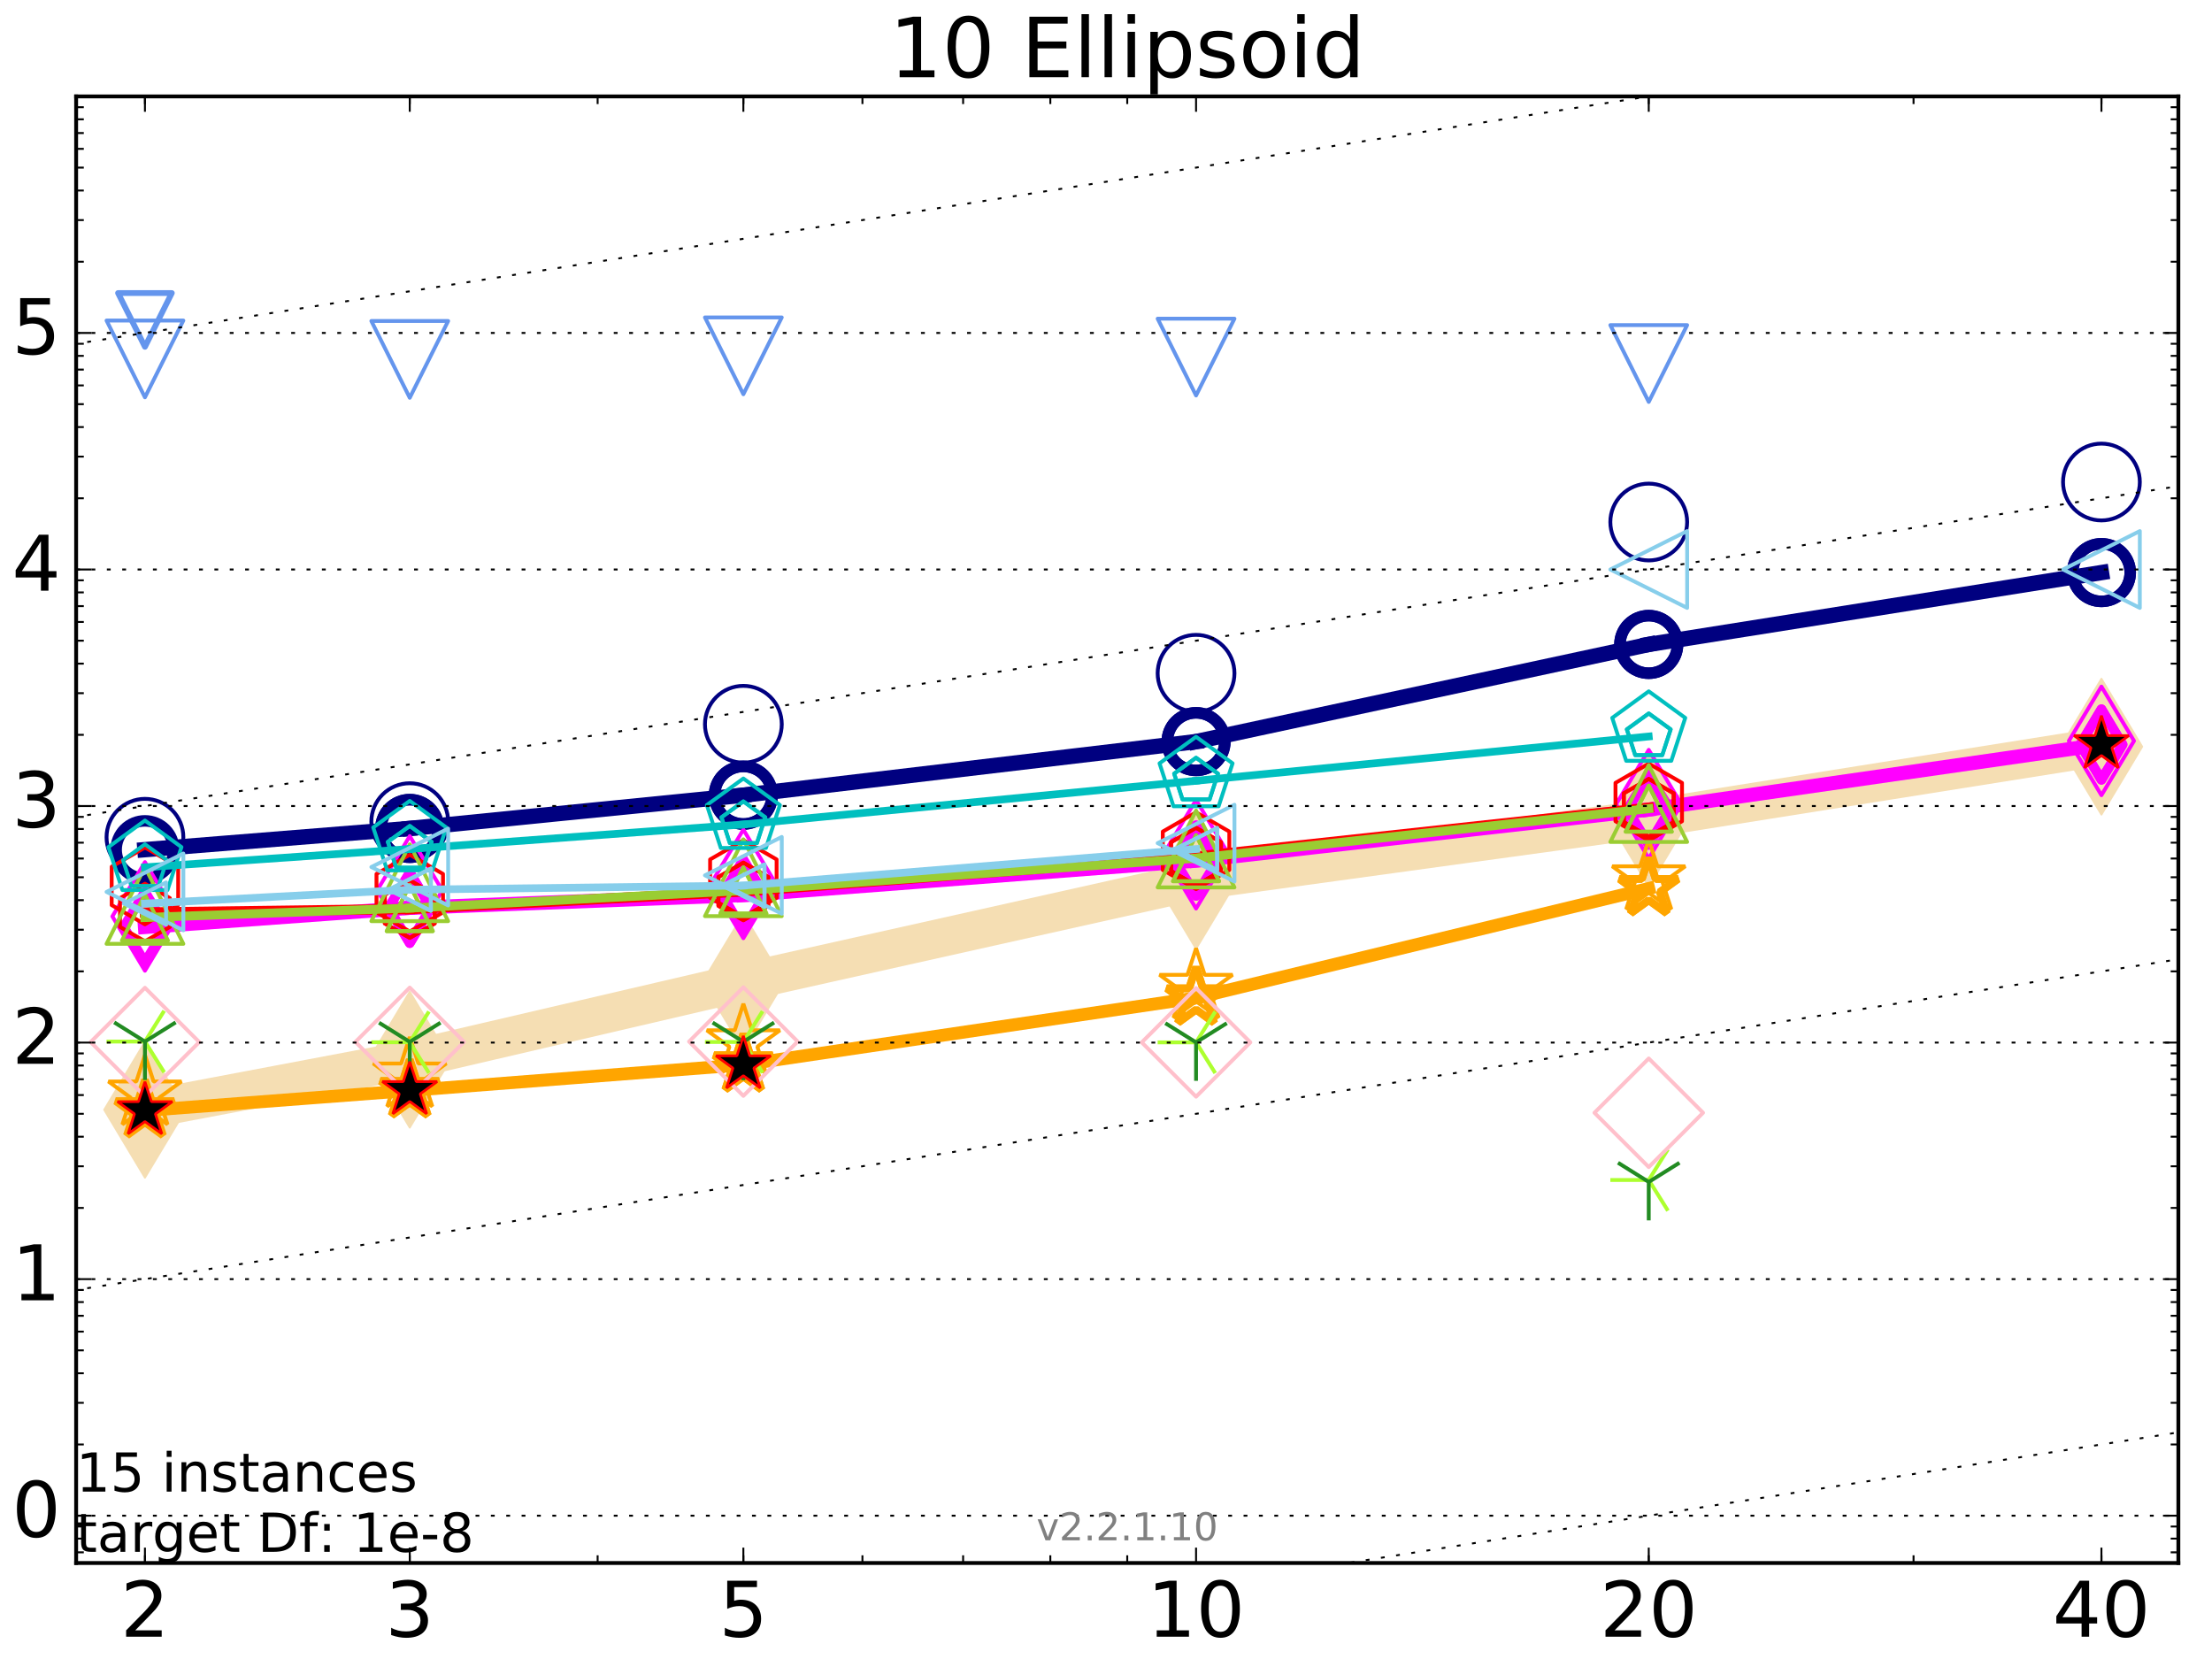 <?xml version="1.0" encoding="utf-8" standalone="no"?>
<!DOCTYPE svg PUBLIC "-//W3C//DTD SVG 1.1//EN"
  "http://www.w3.org/Graphics/SVG/1.1/DTD/svg11.dtd">
<!-- Created with matplotlib (http://matplotlib.org/) -->
<svg height="432pt" version="1.1" viewBox="0 0 576 432" width="576pt" xmlns="http://www.w3.org/2000/svg" xmlns:xlink="http://www.w3.org/1999/xlink">
 <defs>
  <style type="text/css">
*{stroke-linecap:butt;stroke-linejoin:round;stroke-miterlimit:100000;}
  </style>
 </defs>
 <g id="figure_1">
  <g id="patch_1">
   <path d="M 0 432 
L 576 432 
L 576 0 
L 0 0 
z
" style="fill:#ffffff;"/>
  </g>
  <g id="axes_1">
   <g id="patch_2">
    <path d="M 19.825 407 
L 567.24 407 
L 567.24 25.1 
L 19.825 25.1 
z
" style="fill:#ffffff;"/>
   </g>
   <g id="line2d_1">
    <path clip-path="url(#p574865d5b0)" d="M 37.743 288.98 
L 106.698 275.94 
L 193.571 255.704 
L 311.451 229.375 
L 429.33 213.181 
L 547.209 194.434 
" style="fill:none;stroke:#f5deb3;stroke-linecap:square;stroke-width:10.0;"/>
    <defs>
     <path d="M -0 17.678 
L 10.607 0 
L 0 -17.678 
L -10.607 -0 
z
" id="m334ce528cc" style="stroke:#f5deb3;stroke-linejoin:miter;stroke-width:0.5;"/>
    </defs>
    <g clip-path="url(#p574865d5b0)">
     <use style="fill:#f5deb3;stroke:#f5deb3;stroke-linejoin:miter;stroke-width:0.5;" x="37.743" xlink:href="#m334ce528cc" y="288.98"/>
     <use style="fill:#f5deb3;stroke:#f5deb3;stroke-linejoin:miter;stroke-width:0.5;" x="106.698" xlink:href="#m334ce528cc" y="275.94"/>
     <use style="fill:#f5deb3;stroke:#f5deb3;stroke-linejoin:miter;stroke-width:0.5;" x="193.571" xlink:href="#m334ce528cc" y="255.704"/>
     <use style="fill:#f5deb3;stroke:#f5deb3;stroke-linejoin:miter;stroke-width:0.5;" x="311.451" xlink:href="#m334ce528cc" y="229.375"/>
     <use style="fill:#f5deb3;stroke:#f5deb3;stroke-linejoin:miter;stroke-width:0.5;" x="429.33" xlink:href="#m334ce528cc" y="213.181"/>
     <use style="fill:#f5deb3;stroke:#f5deb3;stroke-linejoin:miter;stroke-width:0.5;" x="547.209" xlink:href="#m334ce528cc" y="194.434"/>
    </g>
   </g>
   <g id="line2d_2">
    <path clip-path="url(#p574865d5b0)" d="M 37.743 221.252 
L 106.698 215.723 
" style="fill:none;stroke:#000080;stroke-linecap:square;stroke-width:4.0;"/>
    <defs>
     <path d="M 0 7.5 
C 1.989 7.5 3.897 6.71 5.303 5.303 
C 6.71 3.897 7.5 1.989 7.5 0 
C 7.5 -1.989 6.71 -3.897 5.303 -5.303 
C 3.897 -6.71 1.989 -7.5 0 -7.5 
C -1.989 -7.5 -3.897 -6.71 -5.303 -5.303 
C -6.71 -3.897 -7.5 -1.989 -7.5 0 
C -7.5 1.989 -6.71 3.897 -5.303 5.303 
C -3.897 6.71 -1.989 7.5 0 7.5 
z
" id="m947fc33e87" style="stroke:#000080;stroke-width:3.0;"/>
    </defs>
    <g clip-path="url(#p574865d5b0)">
     <use style="fill:none;stroke:#000080;stroke-width:3.0;" x="37.743" xlink:href="#m947fc33e87" y="221.252"/>
     <use style="fill:none;stroke:#000080;stroke-width:3.0;" x="106.698" xlink:href="#m947fc33e87" y="215.723"/>
    </g>
   </g>
   <g id="line2d_3">
    <path clip-path="url(#p574865d5b0)" d="M 106.698 215.723 
L 193.571 207.066 
" style="fill:none;stroke:#000080;stroke-linecap:square;stroke-width:4.0;"/>
    <g clip-path="url(#p574865d5b0)">
     <use style="fill:none;stroke:#000080;stroke-width:3.0;" x="106.698" xlink:href="#m947fc33e87" y="215.723"/>
     <use style="fill:none;stroke:#000080;stroke-width:3.0;" x="193.571" xlink:href="#m947fc33e87" y="207.066"/>
    </g>
   </g>
   <g id="line2d_4">
    <path clip-path="url(#p574865d5b0)" d="M 193.571 207.066 
L 311.451 193.113 
" style="fill:none;stroke:#000080;stroke-linecap:square;stroke-width:4.0;"/>
    <g clip-path="url(#p574865d5b0)">
     <use style="fill:none;stroke:#000080;stroke-width:3.0;" x="193.571" xlink:href="#m947fc33e87" y="207.066"/>
     <use style="fill:none;stroke:#000080;stroke-width:3.0;" x="311.451" xlink:href="#m947fc33e87" y="193.113"/>
    </g>
   </g>
   <g id="line2d_5">
    <path clip-path="url(#p574865d5b0)" d="M 311.451 193.113 
L 429.33 167.808 
" style="fill:none;stroke:#000080;stroke-linecap:square;stroke-width:4.0;"/>
    <g clip-path="url(#p574865d5b0)">
     <use style="fill:none;stroke:#000080;stroke-width:3.0;" x="311.451" xlink:href="#m947fc33e87" y="193.113"/>
     <use style="fill:none;stroke:#000080;stroke-width:3.0;" x="429.33" xlink:href="#m947fc33e87" y="167.808"/>
    </g>
   </g>
   <g id="line2d_6">
    <path clip-path="url(#p574865d5b0)" d="M 429.33 167.808 
L 547.209 149.099 
" style="fill:none;stroke:#000080;stroke-linecap:square;stroke-width:4.0;"/>
    <g clip-path="url(#p574865d5b0)">
     <use style="fill:none;stroke:#000080;stroke-width:3.0;" x="429.33" xlink:href="#m947fc33e87" y="167.808"/>
     <use style="fill:none;stroke:#000080;stroke-width:3.0;" x="547.209" xlink:href="#m947fc33e87" y="149.099"/>
    </g>
   </g>
   <g id="line2d_7">
    <path clip-path="url(#p574865d5b0)" d="M 547.209 149.099 
" style="fill:none;stroke:#000080;stroke-linecap:square;stroke-width:4.0;"/>
    <g clip-path="url(#p574865d5b0)">
     <use style="fill:none;stroke:#000080;stroke-width:3.0;" x="547.209" xlink:href="#m947fc33e87" y="149.099"/>
    </g>
   </g>
   <g id="line2d_8"/>
   <g id="line2d_9">
    <defs>
     <path d="M 0 10 
C 2.652 10 5.196 8.946 7.071 7.071 
C 8.946 5.196 10 2.652 10 0 
C 10 -2.652 8.946 -5.196 7.071 -7.071 
C 5.196 -8.946 2.652 -10 0 -10 
C -2.652 -10 -5.196 -8.946 -7.071 -7.071 
C -8.946 -5.196 -10 -2.652 -10 0 
C -10 2.652 -8.946 5.196 -7.071 7.071 
C -5.196 8.946 -2.652 10 0 10 
z
" id="mfbbe2465fa" style="stroke:#000080;"/>
    </defs>
    <g clip-path="url(#p574865d5b0)">
     <use style="fill:none;stroke:#000080;" x="37.743" xlink:href="#mfbbe2465fa" y="218.018"/>
     <use style="fill:none;stroke:#000080;" x="106.698" xlink:href="#mfbbe2465fa" y="213.956"/>
     <use style="fill:none;stroke:#000080;" x="193.571" xlink:href="#mfbbe2465fa" y="188.595"/>
     <use style="fill:none;stroke:#000080;" x="311.451" xlink:href="#mfbbe2465fa" y="175.319"/>
     <use style="fill:none;stroke:#000080;" x="429.33" xlink:href="#mfbbe2465fa" y="135.933"/>
     <use style="fill:none;stroke:#000080;" x="547.209" xlink:href="#mfbbe2465fa" y="125.516"/>
    </g>
   </g>
   <g id="line2d_10">
    <path clip-path="url(#p574865d5b0)" d="M 37.743 241.397 
L 106.698 236.398 
" style="fill:none;stroke:#ff00ff;stroke-linecap:square;stroke-width:3.667;"/>
    <defs>
     <path d="M -0 9.192 
L 5.515 0 
L 0 -9.192 
L -5.515 -0 
z
" id="medc36220cc" style="stroke:#ff00ff;stroke-linejoin:miter;stroke-width:2.5;"/>
    </defs>
    <g clip-path="url(#p574865d5b0)">
     <use style="fill:none;stroke:#ff00ff;stroke-linejoin:miter;stroke-width:2.5;" x="37.743" xlink:href="#medc36220cc" y="241.397"/>
     <use style="fill:none;stroke:#ff00ff;stroke-linejoin:miter;stroke-width:2.5;" x="106.698" xlink:href="#medc36220cc" y="236.398"/>
    </g>
   </g>
   <g id="line2d_11">
    <path clip-path="url(#p574865d5b0)" d="M 106.698 236.398 
L 193.571 233.071 
" style="fill:none;stroke:#ff00ff;stroke-linecap:square;stroke-width:3.667;"/>
    <g clip-path="url(#p574865d5b0)">
     <use style="fill:none;stroke:#ff00ff;stroke-linejoin:miter;stroke-width:2.5;" x="106.698" xlink:href="#medc36220cc" y="236.398"/>
     <use style="fill:none;stroke:#ff00ff;stroke-linejoin:miter;stroke-width:2.5;" x="193.571" xlink:href="#medc36220cc" y="233.071"/>
    </g>
   </g>
   <g id="line2d_12">
    <path clip-path="url(#p574865d5b0)" d="M 193.571 233.071 
L 311.451 224.095 
" style="fill:none;stroke:#ff00ff;stroke-linecap:square;stroke-width:3.667;"/>
    <g clip-path="url(#p574865d5b0)">
     <use style="fill:none;stroke:#ff00ff;stroke-linejoin:miter;stroke-width:2.5;" x="193.571" xlink:href="#medc36220cc" y="233.071"/>
     <use style="fill:none;stroke:#ff00ff;stroke-linejoin:miter;stroke-width:2.5;" x="311.451" xlink:href="#medc36220cc" y="224.095"/>
    </g>
   </g>
   <g id="line2d_13">
    <path clip-path="url(#p574865d5b0)" d="M 311.451 224.095 
L 429.33 210.813 
" style="fill:none;stroke:#ff00ff;stroke-linecap:square;stroke-width:3.667;"/>
    <g clip-path="url(#p574865d5b0)">
     <use style="fill:none;stroke:#ff00ff;stroke-linejoin:miter;stroke-width:2.5;" x="311.451" xlink:href="#medc36220cc" y="224.095"/>
     <use style="fill:none;stroke:#ff00ff;stroke-linejoin:miter;stroke-width:2.5;" x="429.33" xlink:href="#medc36220cc" y="210.813"/>
    </g>
   </g>
   <g id="line2d_14">
    <path clip-path="url(#p574865d5b0)" d="M 429.33 210.813 
L 547.209 193.868 
" style="fill:none;stroke:#ff00ff;stroke-linecap:square;stroke-width:3.667;"/>
    <g clip-path="url(#p574865d5b0)">
     <use style="fill:none;stroke:#ff00ff;stroke-linejoin:miter;stroke-width:2.5;" x="429.33" xlink:href="#medc36220cc" y="210.813"/>
     <use style="fill:none;stroke:#ff00ff;stroke-linejoin:miter;stroke-width:2.5;" x="547.209" xlink:href="#medc36220cc" y="193.868"/>
    </g>
   </g>
   <g id="line2d_15">
    <path clip-path="url(#p574865d5b0)" d="M 547.209 193.868 
" style="fill:none;stroke:#ff00ff;stroke-linecap:square;stroke-width:3.667;"/>
    <g clip-path="url(#p574865d5b0)">
     <use style="fill:none;stroke:#ff00ff;stroke-linejoin:miter;stroke-width:2.5;" x="547.209" xlink:href="#medc36220cc" y="193.868"/>
    </g>
   </g>
   <g id="line2d_16"/>
   <g id="line2d_17">
    <defs>
     <path d="M -0 14.142 
L 8.485 0 
L -0 -14.142 
L -8.485 -0 
z
" id="m1e66c5f579" style="stroke:#ff00ff;stroke-linejoin:miter;"/>
    </defs>
    <g clip-path="url(#p574865d5b0)">
     <use style="fill:none;stroke:#ff00ff;stroke-linejoin:miter;" x="37.743" xlink:href="#m1e66c5f579" y="238.632"/>
     <use style="fill:none;stroke:#ff00ff;stroke-linejoin:miter;" x="106.698" xlink:href="#m1e66c5f579" y="231.852"/>
     <use style="fill:none;stroke:#ff00ff;stroke-linejoin:miter;" x="193.571" xlink:href="#m1e66c5f579" y="230.168"/>
     <use style="fill:none;stroke:#ff00ff;stroke-linejoin:miter;" x="311.451" xlink:href="#m1e66c5f579" y="222.442"/>
     <use style="fill:none;stroke:#ff00ff;stroke-linejoin:miter;" x="429.33" xlink:href="#m1e66c5f579" y="209.403"/>
     <use style="fill:none;stroke:#ff00ff;stroke-linejoin:miter;" x="547.209" xlink:href="#m1e66c5f579" y="192.929"/>
    </g>
   </g>
   <g id="line2d_18">
    <path clip-path="url(#p574865d5b0)" d="M 37.743 289.187 
L 106.698 283.961 
" style="fill:none;stroke:#ffa500;stroke-linecap:square;stroke-width:3.333;"/>
    <defs>
     <path d="M 0 -8 
L -1.796 -2.472 
L -7.608 -2.472 
L -2.906 0.944 
L -4.702 6.472 
L -0 3.056 
L 4.702 6.472 
L 2.906 0.944 
L 7.608 -2.472 
L 1.796 -2.472 
z
" id="mdd00d5c0de" style="stroke:#ffa500;stroke-linejoin:bevel;stroke-width:2.0;"/>
    </defs>
    <g clip-path="url(#p574865d5b0)">
     <use style="fill:none;stroke:#ffa500;stroke-linejoin:bevel;stroke-width:2.0;" x="37.743" xlink:href="#mdd00d5c0de" y="289.187"/>
     <use style="fill:none;stroke:#ffa500;stroke-linejoin:bevel;stroke-width:2.0;" x="106.698" xlink:href="#mdd00d5c0de" y="283.961"/>
    </g>
   </g>
   <g id="line2d_19">
    <path clip-path="url(#p574865d5b0)" d="M 106.698 283.961 
L 193.571 277.252 
" style="fill:none;stroke:#ffa500;stroke-linecap:square;stroke-width:3.333;"/>
    <g clip-path="url(#p574865d5b0)">
     <use style="fill:none;stroke:#ffa500;stroke-linejoin:bevel;stroke-width:2.0;" x="106.698" xlink:href="#mdd00d5c0de" y="283.961"/>
     <use style="fill:none;stroke:#ffa500;stroke-linejoin:bevel;stroke-width:2.0;" x="193.571" xlink:href="#mdd00d5c0de" y="277.252"/>
    </g>
   </g>
   <g id="line2d_20">
    <path clip-path="url(#p574865d5b0)" d="M 193.571 277.252 
L 311.451 259.835 
" style="fill:none;stroke:#ffa500;stroke-linecap:square;stroke-width:3.333;"/>
    <g clip-path="url(#p574865d5b0)">
     <use style="fill:none;stroke:#ffa500;stroke-linejoin:bevel;stroke-width:2.0;" x="193.571" xlink:href="#mdd00d5c0de" y="277.252"/>
     <use style="fill:none;stroke:#ffa500;stroke-linejoin:bevel;stroke-width:2.0;" x="311.451" xlink:href="#mdd00d5c0de" y="259.835"/>
    </g>
   </g>
   <g id="line2d_21">
    <path clip-path="url(#p574865d5b0)" d="M 311.451 259.835 
L 429.33 231.35 
" style="fill:none;stroke:#ffa500;stroke-linecap:square;stroke-width:3.333;"/>
    <g clip-path="url(#p574865d5b0)">
     <use style="fill:none;stroke:#ffa500;stroke-linejoin:bevel;stroke-width:2.0;" x="311.451" xlink:href="#mdd00d5c0de" y="259.835"/>
     <use style="fill:none;stroke:#ffa500;stroke-linejoin:bevel;stroke-width:2.0;" x="429.33" xlink:href="#mdd00d5c0de" y="231.35"/>
    </g>
   </g>
   <g id="line2d_22">
    <path clip-path="url(#p574865d5b0)" d="M 429.33 231.35 
" style="fill:none;stroke:#ffa500;stroke-linecap:square;stroke-width:3.333;"/>
    <g clip-path="url(#p574865d5b0)">
     <use style="fill:none;stroke:#ffa500;stroke-linejoin:bevel;stroke-width:2.0;" x="429.33" xlink:href="#mdd00d5c0de" y="231.35"/>
    </g>
   </g>
   <g id="line2d_23"/>
   <g id="line2d_24">
    <defs>
     <path d="M 0 -10 
L -2.245 -3.09 
L -9.511 -3.09 
L -3.633 1.18 
L -5.878 8.09 
L -0 3.82 
L 5.878 8.09 
L 3.633 1.18 
L 9.511 -3.09 
L 2.245 -3.09 
z
" id="m3145a7c1a3" style="stroke:#ffa500;stroke-linejoin:bevel;"/>
    </defs>
    <g clip-path="url(#p574865d5b0)">
     <use style="fill:none;stroke:#ffa500;stroke-linejoin:bevel;" x="37.743" xlink:href="#m3145a7c1a3" y="284.71"/>
     <use style="fill:none;stroke:#ffa500;stroke-linejoin:bevel;" x="106.698" xlink:href="#m3145a7c1a3" y="280.028"/>
     <use style="fill:none;stroke:#ffa500;stroke-linejoin:bevel;" x="193.571" xlink:href="#m3145a7c1a3" y="271.38"/>
     <use style="fill:none;stroke:#ffa500;stroke-linejoin:bevel;" x="311.451" xlink:href="#m3145a7c1a3" y="256.933"/>
     <use style="fill:none;stroke:#ffa500;stroke-linejoin:bevel;" x="429.33" xlink:href="#m3145a7c1a3" y="228.669"/>
    </g>
   </g>
   <g id="line2d_25">
    <path clip-path="url(#p574865d5b0)" d="M 37.743 83.309 
" style="fill:none;stroke:#6495ed;stroke-linecap:square;stroke-width:3.0;"/>
    <defs>
     <path d="M -0 7 
L 7 -7 
L -7 -7 
z
" id="mfc83dbeb21" style="stroke:#6495ed;stroke-linejoin:miter;stroke-width:1.5;"/>
    </defs>
    <g clip-path="url(#p574865d5b0)">
     <use style="fill:none;stroke:#6495ed;stroke-linejoin:miter;stroke-width:1.5;" x="37.743" xlink:href="#mfc83dbeb21" y="83.309"/>
    </g>
   </g>
   <g id="line2d_26"/>
   <g id="line2d_27">
    <defs>
     <path d="M -0 10 
L 10 -10 
L -10 -10 
z
" id="m02cec1c7b3" style="stroke:#6495ed;stroke-linejoin:miter;"/>
    </defs>
    <g clip-path="url(#p574865d5b0)">
     <use style="fill:none;stroke:#6495ed;stroke-linejoin:miter;" x="37.743" xlink:href="#m02cec1c7b3" y="93.466"/>
     <use style="fill:none;stroke:#6495ed;stroke-linejoin:miter;" x="106.698" xlink:href="#m02cec1c7b3" y="93.587"/>
     <use style="fill:none;stroke:#6495ed;stroke-linejoin:miter;" x="193.571" xlink:href="#m02cec1c7b3" y="92.659"/>
     <use style="fill:none;stroke:#6495ed;stroke-linejoin:miter;" x="311.451" xlink:href="#m02cec1c7b3" y="92.983"/>
     <use style="fill:none;stroke:#6495ed;stroke-linejoin:miter;" x="429.33" xlink:href="#m02cec1c7b3" y="94.66"/>
    </g>
   </g>
   <g id="line2d_28">
    <path clip-path="url(#p574865d5b0)" d="M 37.743 237.615 
L 106.698 236.72 
" style="fill:none;stroke:#ff0000;stroke-linecap:square;stroke-width:2.667;"/>
    <defs>
     <path d="M 0 -7.5 
L -6.495 -3.75 
L -6.495 3.75 
L -0 7.5 
L 6.495 3.75 
L 6.495 -3.75 
z
" id="mbe5051c63e" style="stroke:#ff0000;stroke-linejoin:miter;"/>
    </defs>
    <g clip-path="url(#p574865d5b0)">
     <use style="fill:none;stroke:#ff0000;stroke-linejoin:miter;" x="37.743" xlink:href="#mbe5051c63e" y="237.615"/>
     <use style="fill:none;stroke:#ff0000;stroke-linejoin:miter;" x="106.698" xlink:href="#mbe5051c63e" y="236.72"/>
    </g>
   </g>
   <g id="line2d_29">
    <path clip-path="url(#p574865d5b0)" d="M 106.698 236.72 
L 193.571 232.126 
" style="fill:none;stroke:#ff0000;stroke-linecap:square;stroke-width:2.667;"/>
    <g clip-path="url(#p574865d5b0)">
     <use style="fill:none;stroke:#ff0000;stroke-linejoin:miter;" x="106.698" xlink:href="#mbe5051c63e" y="236.72"/>
     <use style="fill:none;stroke:#ff0000;stroke-linejoin:miter;" x="193.571" xlink:href="#mbe5051c63e" y="232.126"/>
    </g>
   </g>
   <g id="line2d_30">
    <path clip-path="url(#p574865d5b0)" d="M 193.571 232.126 
L 311.451 223.054 
" style="fill:none;stroke:#ff0000;stroke-linecap:square;stroke-width:2.667;"/>
    <g clip-path="url(#p574865d5b0)">
     <use style="fill:none;stroke:#ff0000;stroke-linejoin:miter;" x="193.571" xlink:href="#mbe5051c63e" y="232.126"/>
     <use style="fill:none;stroke:#ff0000;stroke-linejoin:miter;" x="311.451" xlink:href="#mbe5051c63e" y="223.054"/>
    </g>
   </g>
   <g id="line2d_31">
    <path clip-path="url(#p574865d5b0)" d="M 311.451 223.054 
L 429.33 210.324 
" style="fill:none;stroke:#ff0000;stroke-linecap:square;stroke-width:2.667;"/>
    <g clip-path="url(#p574865d5b0)">
     <use style="fill:none;stroke:#ff0000;stroke-linejoin:miter;" x="311.451" xlink:href="#mbe5051c63e" y="223.054"/>
     <use style="fill:none;stroke:#ff0000;stroke-linejoin:miter;" x="429.33" xlink:href="#mbe5051c63e" y="210.324"/>
    </g>
   </g>
   <g id="line2d_32">
    <path clip-path="url(#p574865d5b0)" d="M 429.33 210.324 
" style="fill:none;stroke:#ff0000;stroke-linecap:square;stroke-width:2.667;"/>
    <g clip-path="url(#p574865d5b0)">
     <use style="fill:none;stroke:#ff0000;stroke-linejoin:miter;" x="429.33" xlink:href="#mbe5051c63e" y="210.324"/>
    </g>
   </g>
   <g id="line2d_33"/>
   <g id="line2d_34">
    <defs>
     <path d="M 0 -10 
L -8.66 -5 
L -8.66 5 
L -0 10 
L 8.66 5 
L 8.66 -5 
z
" id="mdce89816e5" style="stroke:#ff0000;stroke-linejoin:miter;"/>
    </defs>
    <g clip-path="url(#p574865d5b0)">
     <use style="fill:none;stroke:#ff0000;stroke-linejoin:miter;" x="37.743" xlink:href="#mdce89816e5" y="230.692"/>
     <use style="fill:none;stroke:#ff0000;stroke-linejoin:miter;" x="106.698" xlink:href="#mdce89816e5" y="232.571"/>
     <use style="fill:none;stroke:#ff0000;stroke-linejoin:miter;" x="193.571" xlink:href="#mdce89816e5" y="228.799"/>
     <use style="fill:none;stroke:#ff0000;stroke-linejoin:miter;" x="311.451" xlink:href="#mdce89816e5" y="221.534"/>
     <use style="fill:none;stroke:#ff0000;stroke-linejoin:miter;" x="429.33" xlink:href="#mdce89816e5" y="208.855"/>
    </g>
   </g>
   <g id="line2d_35">
    <path clip-path="url(#p574865d5b0)" d="M 37.743 238.913 
L 106.698 236.468 
" style="fill:none;stroke:#9acd32;stroke-linecap:square;stroke-width:2.333;"/>
    <defs>
     <path d="M 0 -6 
L -6 6 
L 6 6 
z
" id="m50fc0ce13d" style="stroke:#9acd32;stroke-linejoin:miter;"/>
    </defs>
    <g clip-path="url(#p574865d5b0)">
     <use style="fill:none;stroke:#9acd32;stroke-linejoin:miter;" x="37.743" xlink:href="#m50fc0ce13d" y="238.913"/>
     <use style="fill:none;stroke:#9acd32;stroke-linejoin:miter;" x="106.698" xlink:href="#m50fc0ce13d" y="236.468"/>
    </g>
   </g>
   <g id="line2d_36">
    <path clip-path="url(#p574865d5b0)" d="M 106.698 236.468 
L 193.571 231.889 
" style="fill:none;stroke:#9acd32;stroke-linecap:square;stroke-width:2.333;"/>
    <g clip-path="url(#p574865d5b0)">
     <use style="fill:none;stroke:#9acd32;stroke-linejoin:miter;" x="106.698" xlink:href="#m50fc0ce13d" y="236.468"/>
     <use style="fill:none;stroke:#9acd32;stroke-linejoin:miter;" x="193.571" xlink:href="#m50fc0ce13d" y="231.889"/>
    </g>
   </g>
   <g id="line2d_37">
    <path clip-path="url(#p574865d5b0)" d="M 193.571 231.889 
L 311.451 223.475 
" style="fill:none;stroke:#9acd32;stroke-linecap:square;stroke-width:2.333;"/>
    <g clip-path="url(#p574865d5b0)">
     <use style="fill:none;stroke:#9acd32;stroke-linejoin:miter;" x="193.571" xlink:href="#m50fc0ce13d" y="231.889"/>
     <use style="fill:none;stroke:#9acd32;stroke-linejoin:miter;" x="311.451" xlink:href="#m50fc0ce13d" y="223.475"/>
    </g>
   </g>
   <g id="line2d_38">
    <path clip-path="url(#p574865d5b0)" d="M 311.451 223.475 
L 429.33 210.574 
" style="fill:none;stroke:#9acd32;stroke-linecap:square;stroke-width:2.333;"/>
    <g clip-path="url(#p574865d5b0)">
     <use style="fill:none;stroke:#9acd32;stroke-linejoin:miter;" x="311.451" xlink:href="#m50fc0ce13d" y="223.475"/>
     <use style="fill:none;stroke:#9acd32;stroke-linejoin:miter;" x="429.33" xlink:href="#m50fc0ce13d" y="210.574"/>
    </g>
   </g>
   <g id="line2d_39">
    <path clip-path="url(#p574865d5b0)" d="M 429.33 210.574 
" style="fill:none;stroke:#9acd32;stroke-linecap:square;stroke-width:2.333;"/>
    <g clip-path="url(#p574865d5b0)">
     <use style="fill:none;stroke:#9acd32;stroke-linejoin:miter;" x="429.33" xlink:href="#m50fc0ce13d" y="210.574"/>
    </g>
   </g>
   <g id="line2d_40"/>
   <g id="line2d_41">
    <defs>
     <path d="M 0 -10 
L -10 10 
L 10 10 
z
" id="m9b3d85cefd" style="stroke:#9acd32;stroke-linejoin:miter;"/>
    </defs>
    <g clip-path="url(#p574865d5b0)">
     <use style="fill:none;stroke:#9acd32;stroke-linejoin:miter;" x="37.743" xlink:href="#m9b3d85cefd" y="235.774"/>
     <use style="fill:none;stroke:#9acd32;stroke-linejoin:miter;" x="106.698" xlink:href="#m9b3d85cefd" y="229.861"/>
     <use style="fill:none;stroke:#9acd32;stroke-linejoin:miter;" x="193.571" xlink:href="#m9b3d85cefd" y="228.562"/>
     <use style="fill:none;stroke:#9acd32;stroke-linejoin:miter;" x="311.451" xlink:href="#m9b3d85cefd" y="221.075"/>
     <use style="fill:none;stroke:#9acd32;stroke-linejoin:miter;" x="429.33" xlink:href="#m9b3d85cefd" y="209.235"/>
    </g>
   </g>
   <g id="line2d_42">
    <path clip-path="url(#p574865d5b0)" d="M 37.743 225.846 
L 106.698 221.08 
" style="fill:none;stroke:#00bfbf;stroke-linecap:square;stroke-width:2.0;"/>
    <defs>
     <path d="M 0 -6 
L -5.706 -1.854 
L -3.527 4.854 
L 3.527 4.854 
L 5.706 -1.854 
z
" id="m5b08152070" style="stroke:#00bfbf;stroke-linejoin:miter;"/>
    </defs>
    <g clip-path="url(#p574865d5b0)">
     <use style="fill:none;stroke:#00bfbf;stroke-linejoin:miter;" x="37.743" xlink:href="#m5b08152070" y="225.846"/>
     <use style="fill:none;stroke:#00bfbf;stroke-linejoin:miter;" x="106.698" xlink:href="#m5b08152070" y="221.08"/>
    </g>
   </g>
   <g id="line2d_43">
    <path clip-path="url(#p574865d5b0)" d="M 106.698 221.08 
L 193.571 214.686 
" style="fill:none;stroke:#00bfbf;stroke-linecap:square;stroke-width:2.0;"/>
    <g clip-path="url(#p574865d5b0)">
     <use style="fill:none;stroke:#00bfbf;stroke-linejoin:miter;" x="106.698" xlink:href="#m5b08152070" y="221.08"/>
     <use style="fill:none;stroke:#00bfbf;stroke-linejoin:miter;" x="193.571" xlink:href="#m5b08152070" y="214.686"/>
    </g>
   </g>
   <g id="line2d_44">
    <path clip-path="url(#p574865d5b0)" d="M 193.571 214.686 
L 311.451 203.311 
" style="fill:none;stroke:#00bfbf;stroke-linecap:square;stroke-width:2.0;"/>
    <g clip-path="url(#p574865d5b0)">
     <use style="fill:none;stroke:#00bfbf;stroke-linejoin:miter;" x="193.571" xlink:href="#m5b08152070" y="214.686"/>
     <use style="fill:none;stroke:#00bfbf;stroke-linejoin:miter;" x="311.451" xlink:href="#m5b08152070" y="203.311"/>
    </g>
   </g>
   <g id="line2d_45">
    <path clip-path="url(#p574865d5b0)" d="M 311.451 203.311 
L 429.33 191.777 
" style="fill:none;stroke:#00bfbf;stroke-linecap:square;stroke-width:2.0;"/>
    <g clip-path="url(#p574865d5b0)">
     <use style="fill:none;stroke:#00bfbf;stroke-linejoin:miter;" x="311.451" xlink:href="#m5b08152070" y="203.311"/>
     <use style="fill:none;stroke:#00bfbf;stroke-linejoin:miter;" x="429.33" xlink:href="#m5b08152070" y="191.777"/>
    </g>
   </g>
   <g id="line2d_46">
    <path clip-path="url(#p574865d5b0)" d="M 429.33 191.777 
" style="fill:none;stroke:#00bfbf;stroke-linecap:square;stroke-width:2.0;"/>
    <g clip-path="url(#p574865d5b0)">
     <use style="fill:none;stroke:#00bfbf;stroke-linejoin:miter;" x="429.33" xlink:href="#m5b08152070" y="191.777"/>
    </g>
   </g>
   <g id="line2d_47"/>
   <g id="line2d_48">
    <defs>
     <path d="M 0 -10 
L -9.511 -3.09 
L -5.878 8.09 
L 5.878 8.09 
L 9.511 -3.09 
z
" id="mb848bb69f1" style="stroke:#00bfbf;stroke-linejoin:miter;"/>
    </defs>
    <g clip-path="url(#p574865d5b0)">
     <use style="fill:none;stroke:#00bfbf;stroke-linejoin:miter;" x="37.743" xlink:href="#mb848bb69f1" y="223.667"/>
     <use style="fill:none;stroke:#00bfbf;stroke-linejoin:miter;" x="106.698" xlink:href="#mb848bb69f1" y="218.555"/>
     <use style="fill:none;stroke:#00bfbf;stroke-linejoin:miter;" x="193.571" xlink:href="#mb848bb69f1" y="212.721"/>
     <use style="fill:none;stroke:#00bfbf;stroke-linejoin:miter;" x="311.451" xlink:href="#mb848bb69f1" y="201.86"/>
     <use style="fill:none;stroke:#00bfbf;stroke-linejoin:miter;" x="429.33" xlink:href="#mb848bb69f1" y="190.023"/>
    </g>
   </g>
   <g id="line2d_49"/>
   <g id="line2d_50">
    <defs>
     <path d="M 0 0 
L -10 -0 
M 0 0 
L 5 8 
M 0 0 
L 5 -8 
" id="ma6191cd9b2" style="stroke:#adff2f;"/>
    </defs>
    <g clip-path="url(#p574865d5b0)">
     <use style="fill:none;stroke:#adff2f;" x="37.743" xlink:href="#ma6191cd9b2" y="271.221"/>
     <use style="fill:none;stroke:#adff2f;" x="106.698" xlink:href="#ma6191cd9b2" y="271.398"/>
     <use style="fill:none;stroke:#adff2f;" x="193.571" xlink:href="#ma6191cd9b2" y="271.327"/>
     <use style="fill:none;stroke:#adff2f;" x="311.451" xlink:href="#ma6191cd9b2" y="271.434"/>
     <use style="fill:none;stroke:#adff2f;" x="429.33" xlink:href="#ma6191cd9b2" y="307.267"/>
    </g>
   </g>
   <g id="line2d_51"/>
   <g id="line2d_52">
    <defs>
     <path d="M 0 0 
L 0 10 
M 0 0 
L 8 -5 
M 0 0 
L -8 -5 
" id="m60bccaf70a" style="stroke:#228b22;"/>
    </defs>
    <g clip-path="url(#p574865d5b0)">
     <use style="fill:none;stroke:#228b22;" x="37.743" xlink:href="#m60bccaf70a" y="271.221"/>
     <use style="fill:none;stroke:#228b22;" x="106.698" xlink:href="#m60bccaf70a" y="271.309"/>
     <use style="fill:none;stroke:#228b22;" x="193.571" xlink:href="#m60bccaf70a" y="271.274"/>
     <use style="fill:none;stroke:#228b22;" x="311.451" xlink:href="#m60bccaf70a" y="271.434"/>
     <use style="fill:none;stroke:#228b22;" x="429.33" xlink:href="#m60bccaf70a" y="307.781"/>
    </g>
   </g>
   <g id="line2d_53"/>
   <g id="line2d_54">
    <defs>
     <path d="M -0 14.142 
L 14.142 0 
L 0 -14.142 
L -14.142 -0 
z
" id="m11329701f3" style="stroke:#ffc0cb;stroke-linejoin:miter;"/>
    </defs>
    <g clip-path="url(#p574865d5b0)">
     <use style="fill:none;stroke:#ffc0cb;stroke-linejoin:miter;" x="37.743" xlink:href="#m11329701f3" y="271.354"/>
     <use style="fill:none;stroke:#ffc0cb;stroke-linejoin:miter;" x="106.698" xlink:href="#m11329701f3" y="271.309"/>
     <use style="fill:none;stroke:#ffc0cb;stroke-linejoin:miter;" x="193.571" xlink:href="#m11329701f3" y="271.221"/>
     <use style="fill:none;stroke:#ffc0cb;stroke-linejoin:miter;" x="311.451" xlink:href="#m11329701f3" y="271.434"/>
     <use style="fill:none;stroke:#ffc0cb;stroke-linejoin:miter;" x="429.33" xlink:href="#m11329701f3" y="289.763"/>
    </g>
   </g>
   <g id="line2d_55">
    <path clip-path="url(#p574865d5b0)" d="M 37.743 235.284 
L 106.698 231.672 
" style="fill:none;stroke:#87ceeb;stroke-linecap:square;stroke-width:2.0;"/>
    <defs>
     <path d="M -5.5 -0 
L 5.5 5.5 
L 5.5 -5.5 
z
" id="m3866903ce9" style="stroke:#87ceeb;stroke-linejoin:miter;"/>
    </defs>
    <g clip-path="url(#p574865d5b0)">
     <use style="fill:none;stroke:#87ceeb;stroke-linejoin:miter;" x="37.743" xlink:href="#m3866903ce9" y="235.284"/>
     <use style="fill:none;stroke:#87ceeb;stroke-linejoin:miter;" x="106.698" xlink:href="#m3866903ce9" y="231.672"/>
    </g>
   </g>
   <g id="line2d_56">
    <path clip-path="url(#p574865d5b0)" d="M 106.698 231.672 
L 193.571 230.598 
" style="fill:none;stroke:#87ceeb;stroke-linecap:square;stroke-width:2.0;"/>
    <g clip-path="url(#p574865d5b0)">
     <use style="fill:none;stroke:#87ceeb;stroke-linejoin:miter;" x="106.698" xlink:href="#m3866903ce9" y="231.672"/>
     <use style="fill:none;stroke:#87ceeb;stroke-linejoin:miter;" x="193.571" xlink:href="#m3866903ce9" y="230.598"/>
    </g>
   </g>
   <g id="line2d_57">
    <path clip-path="url(#p574865d5b0)" d="M 193.571 230.598 
L 311.451 221.091 
" style="fill:none;stroke:#87ceeb;stroke-linecap:square;stroke-width:2.0;"/>
    <g clip-path="url(#p574865d5b0)">
     <use style="fill:none;stroke:#87ceeb;stroke-linejoin:miter;" x="193.571" xlink:href="#m3866903ce9" y="230.598"/>
     <use style="fill:none;stroke:#87ceeb;stroke-linejoin:miter;" x="311.451" xlink:href="#m3866903ce9" y="221.091"/>
    </g>
   </g>
   <g id="line2d_58">
    <path clip-path="url(#p574865d5b0)" d="M 311.451 221.091 
" style="fill:none;stroke:#87ceeb;stroke-linecap:square;stroke-width:2.0;"/>
    <g clip-path="url(#p574865d5b0)">
     <use style="fill:none;stroke:#87ceeb;stroke-linejoin:miter;" x="311.451" xlink:href="#m3866903ce9" y="221.091"/>
    </g>
   </g>
   <g id="line2d_59"/>
   <g id="line2d_60">
    <defs>
     <path d="M -10 -0 
L 10 10 
L 10 -10 
z
" id="meccba7ad47" style="stroke:#87ceeb;stroke-linejoin:miter;"/>
    </defs>
    <g clip-path="url(#p574865d5b0)">
     <use style="fill:none;stroke:#87ceeb;stroke-linejoin:miter;" x="37.743" xlink:href="#meccba7ad47" y="232.251"/>
     <use style="fill:none;stroke:#87ceeb;stroke-linejoin:miter;" x="106.698" xlink:href="#meccba7ad47" y="225.77"/>
     <use style="fill:none;stroke:#87ceeb;stroke-linejoin:miter;" x="193.571" xlink:href="#meccba7ad47" y="227.935"/>
     <use style="fill:none;stroke:#87ceeb;stroke-linejoin:miter;" x="311.451" xlink:href="#meccba7ad47" y="219.554"/>
     <use style="fill:none;stroke:#87ceeb;stroke-linejoin:miter;" x="429.33" xlink:href="#meccba7ad47" y="148.294"/>
     <use style="fill:none;stroke:#87ceeb;stroke-linejoin:miter;" x="547.209" xlink:href="#meccba7ad47" y="148.294"/>
    </g>
   </g>
   <g id="line2d_61">
    <defs>
     <path d="M 0 -7.5 
L -1.684 -2.318 
L -7.133 -2.318 
L -2.725 0.885 
L -4.408 6.068 
L -0 2.865 
L 4.408 6.068 
L 2.725 0.885 
L 7.133 -2.318 
L 1.684 -2.318 
z
" id="ma310b494b8" style="stroke:#ff0000;stroke-linejoin:bevel;stroke-width:0.7;"/>
    </defs>
    <g clip-path="url(#p574865d5b0)">
     <use style="stroke:#ff0000;stroke-linejoin:bevel;stroke-width:0.7;" x="37.743" xlink:href="#ma310b494b8" y="289.187"/>
     <use style="stroke:#ff0000;stroke-linejoin:bevel;stroke-width:0.7;" x="106.698" xlink:href="#ma310b494b8" y="283.961"/>
     <use style="stroke:#ff0000;stroke-linejoin:bevel;stroke-width:0.7;" x="193.571" xlink:href="#ma310b494b8" y="277.252"/>
     <use style="stroke:#ff0000;stroke-linejoin:bevel;stroke-width:0.7;" x="547.209" xlink:href="#ma310b494b8" y="193.868"/>
    </g>
   </g>
   <g id="line2d_62">
    <path clip-path="url(#p574865d5b0)" d="M -353.844 517.874 
M 185.724 433 
L 577 371.452 
" style="fill:none;stroke:#000000;stroke-dasharray:1,3;stroke-dashoffset:0.0;stroke-width:0.5;"/>
   </g>
   <g id="line2d_63">
    <path clip-path="url(#p574865d5b0)" d="M -353.844 394.681 
M -1 339.178 
L 577 248.259 
" style="fill:none;stroke:#000000;stroke-dasharray:1,3;stroke-dashoffset:0.0;stroke-width:0.5;"/>
   </g>
   <g id="line2d_64">
    <path clip-path="url(#p574865d5b0)" d="M -353.844 271.487 
M -1 215.985 
L 577 125.065 
" style="fill:none;stroke:#000000;stroke-dasharray:1,3;stroke-dashoffset:0.0;stroke-width:0.5;"/>
   </g>
   <g id="line2d_65">
    <path clip-path="url(#p574865d5b0)" d="M -353.844 148.294 
M -1 92.791 
L 577 1.871 
" style="fill:none;stroke:#000000;stroke-dasharray:1,3;stroke-dashoffset:0.0;stroke-width:0.5;"/>
   </g>
   <g id="line2d_66">
    <path clip-path="url(#p574865d5b0)" d="M -353.844 25.1 
" style="fill:none;stroke:#000000;stroke-dasharray:1,3;stroke-dashoffset:0.0;stroke-width:0.5;"/>
   </g>
   <g id="patch_3">
    <path d="M 19.825 25.1 
L 567.24 25.1 
" style="fill:none;stroke:#000000;stroke-linecap:square;stroke-linejoin:miter;"/>
   </g>
   <g id="patch_4">
    <path d="M 567.24 407 
L 567.24 25.1 
" style="fill:none;stroke:#000000;stroke-linecap:square;stroke-linejoin:miter;"/>
   </g>
   <g id="patch_5">
    <path d="M 19.825 407 
L 567.24 407 
" style="fill:none;stroke:#000000;stroke-linecap:square;stroke-linejoin:miter;"/>
   </g>
   <g id="patch_6">
    <path d="M 19.825 407 
L 19.825 25.1 
" style="fill:none;stroke:#000000;stroke-linecap:square;stroke-linejoin:miter;"/>
   </g>
   <g id="matplotlib.axis_1">
    <g id="xtick_1">
     <g id="line2d_67">
      <defs>
       <path d="M 0 0 
L 0 -4 
" id="m4dc2b75b20" style="stroke:#000000;stroke-width:0.5;"/>
      </defs>
      <g>
       <use style="stroke:#000000;stroke-width:0.5;" x="37.743" xlink:href="#m4dc2b75b20" y="407.0"/>
      </g>
     </g>
     <g id="line2d_68">
      <defs>
       <path d="M 0 0 
L 0 4 
" id="m9f0c42652d" style="stroke:#000000;stroke-width:0.5;"/>
      </defs>
      <g>
       <use style="stroke:#000000;stroke-width:0.5;" x="37.743" xlink:href="#m9f0c42652d" y="25.1"/>
      </g>
     </g>
     <g id="text_1">
      <!-- 2 -->
      <defs>
       <path d="M 19.188 8.297 
L 53.609 8.297 
L 53.609 0 
L 7.328 0 
L 7.328 8.297 
Q 12.938 14.109 22.625 23.891 
Q 32.328 33.688 34.812 36.531 
Q 39.547 41.844 41.422 45.531 
Q 43.312 49.219 43.312 52.781 
Q 43.312 58.594 39.234 62.25 
Q 35.156 65.922 28.609 65.922 
Q 23.969 65.922 18.812 64.312 
Q 13.672 62.703 7.812 59.422 
L 7.812 69.391 
Q 13.766 71.781 18.938 73 
Q 24.125 74.219 28.422 74.219 
Q 39.75 74.219 46.484 68.547 
Q 53.219 62.891 53.219 53.422 
Q 53.219 48.922 51.531 44.891 
Q 49.859 40.875 45.406 35.406 
Q 44.188 33.984 37.641 27.219 
Q 31.109 20.453 19.188 8.297 
" id="BitstreamVeraSans-Roman-32"/>
      </defs>
      <g transform="translate(31.381 426.197)scale(0.2 -0.2)">
       <use xlink:href="#BitstreamVeraSans-Roman-32"/>
      </g>
     </g>
    </g>
    <g id="xtick_2">
     <g id="line2d_69">
      <g>
       <use style="stroke:#000000;stroke-width:0.5;" x="106.698" xlink:href="#m4dc2b75b20" y="407.0"/>
      </g>
     </g>
     <g id="line2d_70">
      <g>
       <use style="stroke:#000000;stroke-width:0.5;" x="106.698" xlink:href="#m9f0c42652d" y="25.1"/>
      </g>
     </g>
     <g id="text_2">
      <!-- 3 -->
      <defs>
       <path d="M 40.578 39.312 
Q 47.656 37.797 51.625 33 
Q 55.609 28.219 55.609 21.188 
Q 55.609 10.406 48.188 4.484 
Q 40.766 -1.422 27.094 -1.422 
Q 22.516 -1.422 17.656 -0.516 
Q 12.797 0.391 7.625 2.203 
L 7.625 11.719 
Q 11.719 9.328 16.594 8.109 
Q 21.484 6.891 26.812 6.891 
Q 36.078 6.891 40.938 10.547 
Q 45.797 14.203 45.797 21.188 
Q 45.797 27.641 41.281 31.266 
Q 36.766 34.906 28.719 34.906 
L 20.219 34.906 
L 20.219 43.016 
L 29.109 43.016 
Q 36.375 43.016 40.234 45.922 
Q 44.094 48.828 44.094 54.297 
Q 44.094 59.906 40.109 62.906 
Q 36.141 65.922 28.719 65.922 
Q 24.656 65.922 20.016 65.031 
Q 15.375 64.156 9.812 62.312 
L 9.812 71.094 
Q 15.438 72.656 20.344 73.438 
Q 25.25 74.219 29.594 74.219 
Q 40.828 74.219 47.359 69.109 
Q 53.906 64.016 53.906 55.328 
Q 53.906 49.266 50.438 45.094 
Q 46.969 40.922 40.578 39.312 
" id="BitstreamVeraSans-Roman-33"/>
      </defs>
      <g transform="translate(100.336 426.197)scale(0.2 -0.2)">
       <use xlink:href="#BitstreamVeraSans-Roman-33"/>
      </g>
     </g>
    </g>
    <g id="xtick_3">
     <g id="line2d_71">
      <g>
       <use style="stroke:#000000;stroke-width:0.5;" x="193.571" xlink:href="#m4dc2b75b20" y="407.0"/>
      </g>
     </g>
     <g id="line2d_72">
      <g>
       <use style="stroke:#000000;stroke-width:0.5;" x="193.571" xlink:href="#m9f0c42652d" y="25.1"/>
      </g>
     </g>
     <g id="text_3">
      <!-- 5 -->
      <defs>
       <path d="M 10.797 72.906 
L 49.516 72.906 
L 49.516 64.594 
L 19.828 64.594 
L 19.828 46.734 
Q 21.969 47.469 24.109 47.828 
Q 26.266 48.188 28.422 48.188 
Q 40.625 48.188 47.75 41.5 
Q 54.891 34.812 54.891 23.391 
Q 54.891 11.625 47.562 5.094 
Q 40.234 -1.422 26.906 -1.422 
Q 22.312 -1.422 17.547 -0.641 
Q 12.797 0.141 7.719 1.703 
L 7.719 11.625 
Q 12.109 9.234 16.797 8.062 
Q 21.484 6.891 26.703 6.891 
Q 35.156 6.891 40.078 11.328 
Q 45.016 15.766 45.016 23.391 
Q 45.016 31 40.078 35.438 
Q 35.156 39.891 26.703 39.891 
Q 22.75 39.891 18.812 39.016 
Q 14.891 38.141 10.797 36.281 
z
" id="BitstreamVeraSans-Roman-35"/>
      </defs>
      <g transform="translate(187.209 426.197)scale(0.2 -0.2)">
       <use xlink:href="#BitstreamVeraSans-Roman-35"/>
      </g>
     </g>
    </g>
    <g id="xtick_4">
     <g id="line2d_73">
      <g>
       <use style="stroke:#000000;stroke-width:0.5;" x="311.451" xlink:href="#m4dc2b75b20" y="407.0"/>
      </g>
     </g>
     <g id="line2d_74">
      <g>
       <use style="stroke:#000000;stroke-width:0.5;" x="311.451" xlink:href="#m9f0c42652d" y="25.1"/>
      </g>
     </g>
     <g id="text_4">
      <!-- 10 -->
      <defs>
       <path d="M 31.781 66.406 
Q 24.172 66.406 20.328 58.906 
Q 16.5 51.422 16.5 36.375 
Q 16.5 21.391 20.328 13.891 
Q 24.172 6.391 31.781 6.391 
Q 39.453 6.391 43.281 13.891 
Q 47.125 21.391 47.125 36.375 
Q 47.125 51.422 43.281 58.906 
Q 39.453 66.406 31.781 66.406 
M 31.781 74.219 
Q 44.047 74.219 50.516 64.516 
Q 56.984 54.828 56.984 36.375 
Q 56.984 17.969 50.516 8.266 
Q 44.047 -1.422 31.781 -1.422 
Q 19.531 -1.422 13.062 8.266 
Q 6.594 17.969 6.594 36.375 
Q 6.594 54.828 13.062 64.516 
Q 19.531 74.219 31.781 74.219 
" id="BitstreamVeraSans-Roman-30"/>
       <path d="M 12.406 8.297 
L 28.516 8.297 
L 28.516 63.922 
L 10.984 60.406 
L 10.984 69.391 
L 28.422 72.906 
L 38.281 72.906 
L 38.281 8.297 
L 54.391 8.297 
L 54.391 0 
L 12.406 0 
z
" id="BitstreamVeraSans-Roman-31"/>
      </defs>
      <g transform="translate(298.726 426.197)scale(0.2 -0.2)">
       <use xlink:href="#BitstreamVeraSans-Roman-31"/>
       <use x="63.623" xlink:href="#BitstreamVeraSans-Roman-30"/>
      </g>
     </g>
    </g>
    <g id="xtick_5">
     <g id="line2d_75">
      <g>
       <use style="stroke:#000000;stroke-width:0.5;" x="429.33" xlink:href="#m4dc2b75b20" y="407.0"/>
      </g>
     </g>
     <g id="line2d_76">
      <g>
       <use style="stroke:#000000;stroke-width:0.5;" x="429.33" xlink:href="#m9f0c42652d" y="25.1"/>
      </g>
     </g>
     <g id="text_5">
      <!-- 20 -->
      <g transform="translate(416.605 426.197)scale(0.2 -0.2)">
       <use xlink:href="#BitstreamVeraSans-Roman-32"/>
       <use x="63.623" xlink:href="#BitstreamVeraSans-Roman-30"/>
      </g>
     </g>
    </g>
    <g id="xtick_6">
     <g id="line2d_77">
      <g>
       <use style="stroke:#000000;stroke-width:0.5;" x="547.209" xlink:href="#m4dc2b75b20" y="407.0"/>
      </g>
     </g>
     <g id="line2d_78">
      <g>
       <use style="stroke:#000000;stroke-width:0.5;" x="547.209" xlink:href="#m9f0c42652d" y="25.1"/>
      </g>
     </g>
     <g id="text_6">
      <!-- 40 -->
      <defs>
       <path d="M 37.797 64.312 
L 12.891 25.391 
L 37.797 25.391 
z
M 35.203 72.906 
L 47.609 72.906 
L 47.609 25.391 
L 58.016 25.391 
L 58.016 17.188 
L 47.609 17.188 
L 47.609 0 
L 37.797 0 
L 37.797 17.188 
L 4.891 17.188 
L 4.891 26.703 
z
" id="BitstreamVeraSans-Roman-34"/>
      </defs>
      <g transform="translate(534.484 426.197)scale(0.2 -0.2)">
       <use xlink:href="#BitstreamVeraSans-Roman-34"/>
       <use x="63.623" xlink:href="#BitstreamVeraSans-Roman-30"/>
      </g>
     </g>
    </g>
    <g id="xtick_7">
     <g id="line2d_79">
      <defs>
       <path d="M 0 0 
L 0 -2 
" id="m9ac3b74859" style="stroke:#000000;stroke-width:0.5;"/>
      </defs>
      <g>
       <use style="stroke:#000000;stroke-width:0.5;" x="37.743" xlink:href="#m9ac3b74859" y="407.0"/>
      </g>
     </g>
     <g id="line2d_80">
      <defs>
       <path d="M 0 0 
L 0 2 
" id="m91d0c6f5b2" style="stroke:#000000;stroke-width:0.5;"/>
      </defs>
      <g>
       <use style="stroke:#000000;stroke-width:0.5;" x="37.743" xlink:href="#m91d0c6f5b2" y="25.1"/>
      </g>
     </g>
    </g>
    <g id="xtick_8">
     <g id="line2d_81">
      <g>
       <use style="stroke:#000000;stroke-width:0.5;" x="106.698" xlink:href="#m9ac3b74859" y="407.0"/>
      </g>
     </g>
     <g id="line2d_82">
      <g>
       <use style="stroke:#000000;stroke-width:0.5;" x="106.698" xlink:href="#m91d0c6f5b2" y="25.1"/>
      </g>
     </g>
    </g>
    <g id="xtick_9">
     <g id="line2d_83">
      <g>
       <use style="stroke:#000000;stroke-width:0.5;" x="155.622" xlink:href="#m9ac3b74859" y="407.0"/>
      </g>
     </g>
     <g id="line2d_84">
      <g>
       <use style="stroke:#000000;stroke-width:0.5;" x="155.622" xlink:href="#m91d0c6f5b2" y="25.1"/>
      </g>
     </g>
    </g>
    <g id="xtick_10">
     <g id="line2d_85">
      <g>
       <use style="stroke:#000000;stroke-width:0.5;" x="193.571" xlink:href="#m9ac3b74859" y="407.0"/>
      </g>
     </g>
     <g id="line2d_86">
      <g>
       <use style="stroke:#000000;stroke-width:0.5;" x="193.571" xlink:href="#m91d0c6f5b2" y="25.1"/>
      </g>
     </g>
    </g>
    <g id="xtick_11">
     <g id="line2d_87">
      <g>
       <use style="stroke:#000000;stroke-width:0.5;" x="224.577" xlink:href="#m9ac3b74859" y="407.0"/>
      </g>
     </g>
     <g id="line2d_88">
      <g>
       <use style="stroke:#000000;stroke-width:0.5;" x="224.577" xlink:href="#m91d0c6f5b2" y="25.1"/>
      </g>
     </g>
    </g>
    <g id="xtick_12">
     <g id="line2d_89">
      <g>
       <use style="stroke:#000000;stroke-width:0.5;" x="250.793" xlink:href="#m9ac3b74859" y="407.0"/>
      </g>
     </g>
     <g id="line2d_90">
      <g>
       <use style="stroke:#000000;stroke-width:0.5;" x="250.793" xlink:href="#m91d0c6f5b2" y="25.1"/>
      </g>
     </g>
    </g>
    <g id="xtick_13">
     <g id="line2d_91">
      <g>
       <use style="stroke:#000000;stroke-width:0.5;" x="273.502" xlink:href="#m9ac3b74859" y="407.0"/>
      </g>
     </g>
     <g id="line2d_92">
      <g>
       <use style="stroke:#000000;stroke-width:0.5;" x="273.502" xlink:href="#m91d0c6f5b2" y="25.1"/>
      </g>
     </g>
    </g>
    <g id="xtick_14">
     <g id="line2d_93">
      <g>
       <use style="stroke:#000000;stroke-width:0.5;" x="293.532" xlink:href="#m9ac3b74859" y="407.0"/>
      </g>
     </g>
     <g id="line2d_94">
      <g>
       <use style="stroke:#000000;stroke-width:0.5;" x="293.532" xlink:href="#m91d0c6f5b2" y="25.1"/>
      </g>
     </g>
    </g>
    <g id="xtick_15">
     <g id="line2d_95">
      <g>
       <use style="stroke:#000000;stroke-width:0.5;" x="429.33" xlink:href="#m9ac3b74859" y="407.0"/>
      </g>
     </g>
     <g id="line2d_96">
      <g>
       <use style="stroke:#000000;stroke-width:0.5;" x="429.33" xlink:href="#m91d0c6f5b2" y="25.1"/>
      </g>
     </g>
    </g>
    <g id="xtick_16">
     <g id="line2d_97">
      <g>
       <use style="stroke:#000000;stroke-width:0.5;" x="498.285" xlink:href="#m9ac3b74859" y="407.0"/>
      </g>
     </g>
     <g id="line2d_98">
      <g>
       <use style="stroke:#000000;stroke-width:0.5;" x="498.285" xlink:href="#m91d0c6f5b2" y="25.1"/>
      </g>
     </g>
    </g>
    <g id="xtick_17">
     <g id="line2d_99">
      <g>
       <use style="stroke:#000000;stroke-width:0.5;" x="547.209" xlink:href="#m9ac3b74859" y="407.0"/>
      </g>
     </g>
     <g id="line2d_100">
      <g>
       <use style="stroke:#000000;stroke-width:0.5;" x="547.209" xlink:href="#m91d0c6f5b2" y="25.1"/>
      </g>
     </g>
    </g>
   </g>
   <g id="matplotlib.axis_2">
    <g id="ytick_1">
     <g id="line2d_101">
      <path clip-path="url(#p574865d5b0)" d="M 19.825 394.681 
L 567.24 394.681 
" style="fill:none;stroke:#000000;stroke-dasharray:1,3;stroke-dashoffset:0.0;stroke-width:0.5;"/>
     </g>
     <g id="line2d_102">
      <defs>
       <path d="M 0 0 
L 4 0 
" id="m5e8fae640d" style="stroke:#000000;stroke-width:0.5;"/>
      </defs>
      <g>
       <use style="stroke:#000000;stroke-width:0.5;" x="19.825" xlink:href="#m5e8fae640d" y="394.681"/>
      </g>
     </g>
     <g id="line2d_103">
      <defs>
       <path d="M 0 0 
L -4 0 
" id="m40284d25dd" style="stroke:#000000;stroke-width:0.5;"/>
      </defs>
      <g>
       <use style="stroke:#000000;stroke-width:0.5;" x="567.24" xlink:href="#m40284d25dd" y="394.681"/>
      </g>
     </g>
     <g id="text_7">
      <!-- 0 -->
      <g transform="translate(3.1 400.199)scale(0.2 -0.2)">
       <use xlink:href="#BitstreamVeraSans-Roman-30"/>
      </g>
     </g>
    </g>
    <g id="ytick_2">
     <g id="line2d_104">
      <path clip-path="url(#p574865d5b0)" d="M 19.825 333.084 
L 567.24 333.084 
" style="fill:none;stroke:#000000;stroke-dasharray:1,3;stroke-dashoffset:0.0;stroke-width:0.5;"/>
     </g>
     <g id="line2d_105">
      <g>
       <use style="stroke:#000000;stroke-width:0.5;" x="19.825" xlink:href="#m5e8fae640d" y="333.084"/>
      </g>
     </g>
     <g id="line2d_106">
      <g>
       <use style="stroke:#000000;stroke-width:0.5;" x="567.24" xlink:href="#m40284d25dd" y="333.084"/>
      </g>
     </g>
     <g id="text_8">
      <!-- 1 -->
      <g transform="translate(3.1 338.603)scale(0.2 -0.2)">
       <use xlink:href="#BitstreamVeraSans-Roman-31"/>
      </g>
     </g>
    </g>
    <g id="ytick_3">
     <g id="line2d_107">
      <path clip-path="url(#p574865d5b0)" d="M 19.825 271.487 
L 567.24 271.487 
" style="fill:none;stroke:#000000;stroke-dasharray:1,3;stroke-dashoffset:0.0;stroke-width:0.5;"/>
     </g>
     <g id="line2d_108">
      <g>
       <use style="stroke:#000000;stroke-width:0.5;" x="19.825" xlink:href="#m5e8fae640d" y="271.487"/>
      </g>
     </g>
     <g id="line2d_109">
      <g>
       <use style="stroke:#000000;stroke-width:0.5;" x="567.24" xlink:href="#m40284d25dd" y="271.487"/>
      </g>
     </g>
     <g id="text_9">
      <!-- 2 -->
      <g transform="translate(3.1 277.006)scale(0.2 -0.2)">
       <use xlink:href="#BitstreamVeraSans-Roman-32"/>
      </g>
     </g>
    </g>
    <g id="ytick_4">
     <g id="line2d_110">
      <path clip-path="url(#p574865d5b0)" d="M 19.825 209.89 
L 567.24 209.89 
" style="fill:none;stroke:#000000;stroke-dasharray:1,3;stroke-dashoffset:0.0;stroke-width:0.5;"/>
     </g>
     <g id="line2d_111">
      <g>
       <use style="stroke:#000000;stroke-width:0.5;" x="19.825" xlink:href="#m5e8fae640d" y="209.89"/>
      </g>
     </g>
     <g id="line2d_112">
      <g>
       <use style="stroke:#000000;stroke-width:0.5;" x="567.24" xlink:href="#m40284d25dd" y="209.89"/>
      </g>
     </g>
     <g id="text_10">
      <!-- 3 -->
      <g transform="translate(3.1 215.409)scale(0.2 -0.2)">
       <use xlink:href="#BitstreamVeraSans-Roman-33"/>
      </g>
     </g>
    </g>
    <g id="ytick_5">
     <g id="line2d_113">
      <path clip-path="url(#p574865d5b0)" d="M 19.825 148.294 
L 567.24 148.294 
" style="fill:none;stroke:#000000;stroke-dasharray:1,3;stroke-dashoffset:0.0;stroke-width:0.5;"/>
     </g>
     <g id="line2d_114">
      <g>
       <use style="stroke:#000000;stroke-width:0.5;" x="19.825" xlink:href="#m5e8fae640d" y="148.294"/>
      </g>
     </g>
     <g id="line2d_115">
      <g>
       <use style="stroke:#000000;stroke-width:0.5;" x="567.24" xlink:href="#m40284d25dd" y="148.294"/>
      </g>
     </g>
     <g id="text_11">
      <!-- 4 -->
      <g transform="translate(3.1 153.812)scale(0.2 -0.2)">
       <use xlink:href="#BitstreamVeraSans-Roman-34"/>
      </g>
     </g>
    </g>
    <g id="ytick_6">
     <g id="line2d_116">
      <path clip-path="url(#p574865d5b0)" d="M 19.825 86.697 
L 567.24 86.697 
" style="fill:none;stroke:#000000;stroke-dasharray:1,3;stroke-dashoffset:0.0;stroke-width:0.5;"/>
     </g>
     <g id="line2d_117">
      <g>
       <use style="stroke:#000000;stroke-width:0.5;" x="19.825" xlink:href="#m5e8fae640d" y="86.697"/>
      </g>
     </g>
     <g id="line2d_118">
      <g>
       <use style="stroke:#000000;stroke-width:0.5;" x="567.24" xlink:href="#m40284d25dd" y="86.697"/>
      </g>
     </g>
     <g id="text_12">
      <!-- 5 -->
      <g transform="translate(3.1 92.216)scale(0.2 -0.2)">
       <use xlink:href="#BitstreamVeraSans-Roman-35"/>
      </g>
     </g>
    </g>
    <g id="ytick_7">
     <g id="line2d_119">
      <defs>
       <path d="M 0 0 
L 2 0 
" id="m8695f9199e" style="stroke:#000000;stroke-width:0.5;"/>
      </defs>
      <g>
       <use style="stroke:#000000;stroke-width:0.5;" x="19.825" xlink:href="#m8695f9199e" y="404.222"/>
      </g>
     </g>
     <g id="line2d_120">
      <defs>
       <path d="M 0 0 
L -2 0 
" id="m1e6ef6ab40" style="stroke:#000000;stroke-width:0.5;"/>
      </defs>
      <g>
       <use style="stroke:#000000;stroke-width:0.5;" x="567.24" xlink:href="#m1e6ef6ab40" y="404.222"/>
      </g>
     </g>
    </g>
    <g id="ytick_8">
     <g id="line2d_121">
      <g>
       <use style="stroke:#000000;stroke-width:0.5;" x="19.825" xlink:href="#m8695f9199e" y="400.65"/>
      </g>
     </g>
     <g id="line2d_122">
      <g>
       <use style="stroke:#000000;stroke-width:0.5;" x="567.24" xlink:href="#m1e6ef6ab40" y="400.65"/>
      </g>
     </g>
    </g>
    <g id="ytick_9">
     <g id="line2d_123">
      <g>
       <use style="stroke:#000000;stroke-width:0.5;" x="19.825" xlink:href="#m8695f9199e" y="397.499"/>
      </g>
     </g>
     <g id="line2d_124">
      <g>
       <use style="stroke:#000000;stroke-width:0.5;" x="567.24" xlink:href="#m1e6ef6ab40" y="397.499"/>
      </g>
     </g>
    </g>
    <g id="ytick_10">
     <g id="line2d_125">
      <g>
       <use style="stroke:#000000;stroke-width:0.5;" x="19.825" xlink:href="#m8695f9199e" y="376.138"/>
      </g>
     </g>
     <g id="line2d_126">
      <g>
       <use style="stroke:#000000;stroke-width:0.5;" x="567.24" xlink:href="#m1e6ef6ab40" y="376.138"/>
      </g>
     </g>
    </g>
    <g id="ytick_11">
     <g id="line2d_127">
      <g>
       <use style="stroke:#000000;stroke-width:0.5;" x="19.825" xlink:href="#m8695f9199e" y="365.292"/>
      </g>
     </g>
     <g id="line2d_128">
      <g>
       <use style="stroke:#000000;stroke-width:0.5;" x="567.24" xlink:href="#m1e6ef6ab40" y="365.292"/>
      </g>
     </g>
    </g>
    <g id="ytick_12">
     <g id="line2d_129">
      <g>
       <use style="stroke:#000000;stroke-width:0.5;" x="19.825" xlink:href="#m8695f9199e" y="357.596"/>
      </g>
     </g>
     <g id="line2d_130">
      <g>
       <use style="stroke:#000000;stroke-width:0.5;" x="567.24" xlink:href="#m1e6ef6ab40" y="357.596"/>
      </g>
     </g>
    </g>
    <g id="ytick_13">
     <g id="line2d_131">
      <g>
       <use style="stroke:#000000;stroke-width:0.5;" x="19.825" xlink:href="#m8695f9199e" y="351.626"/>
      </g>
     </g>
     <g id="line2d_132">
      <g>
       <use style="stroke:#000000;stroke-width:0.5;" x="567.24" xlink:href="#m1e6ef6ab40" y="351.626"/>
      </g>
     </g>
    </g>
    <g id="ytick_14">
     <g id="line2d_133">
      <g>
       <use style="stroke:#000000;stroke-width:0.5;" x="19.825" xlink:href="#m8695f9199e" y="346.749"/>
      </g>
     </g>
     <g id="line2d_134">
      <g>
       <use style="stroke:#000000;stroke-width:0.5;" x="567.24" xlink:href="#m1e6ef6ab40" y="346.749"/>
      </g>
     </g>
    </g>
    <g id="ytick_15">
     <g id="line2d_135">
      <g>
       <use style="stroke:#000000;stroke-width:0.5;" x="19.825" xlink:href="#m8695f9199e" y="342.625"/>
      </g>
     </g>
     <g id="line2d_136">
      <g>
       <use style="stroke:#000000;stroke-width:0.5;" x="567.24" xlink:href="#m1e6ef6ab40" y="342.625"/>
      </g>
     </g>
    </g>
    <g id="ytick_16">
     <g id="line2d_137">
      <g>
       <use style="stroke:#000000;stroke-width:0.5;" x="19.825" xlink:href="#m8695f9199e" y="339.053"/>
      </g>
     </g>
     <g id="line2d_138">
      <g>
       <use style="stroke:#000000;stroke-width:0.5;" x="567.24" xlink:href="#m1e6ef6ab40" y="339.053"/>
      </g>
     </g>
    </g>
    <g id="ytick_17">
     <g id="line2d_139">
      <g>
       <use style="stroke:#000000;stroke-width:0.5;" x="19.825" xlink:href="#m8695f9199e" y="335.902"/>
      </g>
     </g>
     <g id="line2d_140">
      <g>
       <use style="stroke:#000000;stroke-width:0.5;" x="567.24" xlink:href="#m1e6ef6ab40" y="335.902"/>
      </g>
     </g>
    </g>
    <g id="ytick_18">
     <g id="line2d_141">
      <g>
       <use style="stroke:#000000;stroke-width:0.5;" x="19.825" xlink:href="#m8695f9199e" y="314.541"/>
      </g>
     </g>
     <g id="line2d_142">
      <g>
       <use style="stroke:#000000;stroke-width:0.5;" x="567.24" xlink:href="#m1e6ef6ab40" y="314.541"/>
      </g>
     </g>
    </g>
    <g id="ytick_19">
     <g id="line2d_143">
      <g>
       <use style="stroke:#000000;stroke-width:0.5;" x="19.825" xlink:href="#m8695f9199e" y="303.695"/>
      </g>
     </g>
     <g id="line2d_144">
      <g>
       <use style="stroke:#000000;stroke-width:0.5;" x="567.24" xlink:href="#m1e6ef6ab40" y="303.695"/>
      </g>
     </g>
    </g>
    <g id="ytick_20">
     <g id="line2d_145">
      <g>
       <use style="stroke:#000000;stroke-width:0.5;" x="19.825" xlink:href="#m8695f9199e" y="295.999"/>
      </g>
     </g>
     <g id="line2d_146">
      <g>
       <use style="stroke:#000000;stroke-width:0.5;" x="567.24" xlink:href="#m1e6ef6ab40" y="295.999"/>
      </g>
     </g>
    </g>
    <g id="ytick_21">
     <g id="line2d_147">
      <g>
       <use style="stroke:#000000;stroke-width:0.5;" x="19.825" xlink:href="#m8695f9199e" y="290.03"/>
      </g>
     </g>
     <g id="line2d_148">
      <g>
       <use style="stroke:#000000;stroke-width:0.5;" x="567.24" xlink:href="#m1e6ef6ab40" y="290.03"/>
      </g>
     </g>
    </g>
    <g id="ytick_22">
     <g id="line2d_149">
      <g>
       <use style="stroke:#000000;stroke-width:0.5;" x="19.825" xlink:href="#m8695f9199e" y="285.152"/>
      </g>
     </g>
     <g id="line2d_150">
      <g>
       <use style="stroke:#000000;stroke-width:0.5;" x="567.24" xlink:href="#m1e6ef6ab40" y="285.152"/>
      </g>
     </g>
    </g>
    <g id="ytick_23">
     <g id="line2d_151">
      <g>
       <use style="stroke:#000000;stroke-width:0.5;" x="19.825" xlink:href="#m8695f9199e" y="281.029"/>
      </g>
     </g>
     <g id="line2d_152">
      <g>
       <use style="stroke:#000000;stroke-width:0.5;" x="567.24" xlink:href="#m1e6ef6ab40" y="281.029"/>
      </g>
     </g>
    </g>
    <g id="ytick_24">
     <g id="line2d_153">
      <g>
       <use style="stroke:#000000;stroke-width:0.5;" x="19.825" xlink:href="#m8695f9199e" y="277.456"/>
      </g>
     </g>
     <g id="line2d_154">
      <g>
       <use style="stroke:#000000;stroke-width:0.5;" x="567.24" xlink:href="#m1e6ef6ab40" y="277.456"/>
      </g>
     </g>
    </g>
    <g id="ytick_25">
     <g id="line2d_155">
      <g>
       <use style="stroke:#000000;stroke-width:0.5;" x="19.825" xlink:href="#m8695f9199e" y="274.306"/>
      </g>
     </g>
     <g id="line2d_156">
      <g>
       <use style="stroke:#000000;stroke-width:0.5;" x="567.24" xlink:href="#m1e6ef6ab40" y="274.306"/>
      </g>
     </g>
    </g>
    <g id="ytick_26">
     <g id="line2d_157">
      <g>
       <use style="stroke:#000000;stroke-width:0.5;" x="19.825" xlink:href="#m8695f9199e" y="252.945"/>
      </g>
     </g>
     <g id="line2d_158">
      <g>
       <use style="stroke:#000000;stroke-width:0.5;" x="567.24" xlink:href="#m1e6ef6ab40" y="252.945"/>
      </g>
     </g>
    </g>
    <g id="ytick_27">
     <g id="line2d_159">
      <g>
       <use style="stroke:#000000;stroke-width:0.5;" x="19.825" xlink:href="#m8695f9199e" y="242.098"/>
      </g>
     </g>
     <g id="line2d_160">
      <g>
       <use style="stroke:#000000;stroke-width:0.5;" x="567.24" xlink:href="#m1e6ef6ab40" y="242.098"/>
      </g>
     </g>
    </g>
    <g id="ytick_28">
     <g id="line2d_161">
      <g>
       <use style="stroke:#000000;stroke-width:0.5;" x="19.825" xlink:href="#m8695f9199e" y="234.402"/>
      </g>
     </g>
     <g id="line2d_162">
      <g>
       <use style="stroke:#000000;stroke-width:0.5;" x="567.24" xlink:href="#m1e6ef6ab40" y="234.402"/>
      </g>
     </g>
    </g>
    <g id="ytick_29">
     <g id="line2d_163">
      <g>
       <use style="stroke:#000000;stroke-width:0.5;" x="19.825" xlink:href="#m8695f9199e" y="228.433"/>
      </g>
     </g>
     <g id="line2d_164">
      <g>
       <use style="stroke:#000000;stroke-width:0.5;" x="567.24" xlink:href="#m1e6ef6ab40" y="228.433"/>
      </g>
     </g>
    </g>
    <g id="ytick_30">
     <g id="line2d_165">
      <g>
       <use style="stroke:#000000;stroke-width:0.5;" x="19.825" xlink:href="#m8695f9199e" y="223.555"/>
      </g>
     </g>
     <g id="line2d_166">
      <g>
       <use style="stroke:#000000;stroke-width:0.5;" x="567.24" xlink:href="#m1e6ef6ab40" y="223.555"/>
      </g>
     </g>
    </g>
    <g id="ytick_31">
     <g id="line2d_167">
      <g>
       <use style="stroke:#000000;stroke-width:0.5;" x="19.825" xlink:href="#m8695f9199e" y="219.432"/>
      </g>
     </g>
     <g id="line2d_168">
      <g>
       <use style="stroke:#000000;stroke-width:0.5;" x="567.24" xlink:href="#m1e6ef6ab40" y="219.432"/>
      </g>
     </g>
    </g>
    <g id="ytick_32">
     <g id="line2d_169">
      <g>
       <use style="stroke:#000000;stroke-width:0.5;" x="19.825" xlink:href="#m8695f9199e" y="215.86"/>
      </g>
     </g>
     <g id="line2d_170">
      <g>
       <use style="stroke:#000000;stroke-width:0.5;" x="567.24" xlink:href="#m1e6ef6ab40" y="215.86"/>
      </g>
     </g>
    </g>
    <g id="ytick_33">
     <g id="line2d_171">
      <g>
       <use style="stroke:#000000;stroke-width:0.5;" x="19.825" xlink:href="#m8695f9199e" y="212.709"/>
      </g>
     </g>
     <g id="line2d_172">
      <g>
       <use style="stroke:#000000;stroke-width:0.5;" x="567.24" xlink:href="#m1e6ef6ab40" y="212.709"/>
      </g>
     </g>
    </g>
    <g id="ytick_34">
     <g id="line2d_173">
      <g>
       <use style="stroke:#000000;stroke-width:0.5;" x="19.825" xlink:href="#m8695f9199e" y="191.348"/>
      </g>
     </g>
     <g id="line2d_174">
      <g>
       <use style="stroke:#000000;stroke-width:0.5;" x="567.24" xlink:href="#m1e6ef6ab40" y="191.348"/>
      </g>
     </g>
    </g>
    <g id="ytick_35">
     <g id="line2d_175">
      <g>
       <use style="stroke:#000000;stroke-width:0.5;" x="19.825" xlink:href="#m8695f9199e" y="180.501"/>
      </g>
     </g>
     <g id="line2d_176">
      <g>
       <use style="stroke:#000000;stroke-width:0.5;" x="567.24" xlink:href="#m1e6ef6ab40" y="180.501"/>
      </g>
     </g>
    </g>
    <g id="ytick_36">
     <g id="line2d_177">
      <g>
       <use style="stroke:#000000;stroke-width:0.5;" x="19.825" xlink:href="#m8695f9199e" y="172.805"/>
      </g>
     </g>
     <g id="line2d_178">
      <g>
       <use style="stroke:#000000;stroke-width:0.5;" x="567.24" xlink:href="#m1e6ef6ab40" y="172.805"/>
      </g>
     </g>
    </g>
    <g id="ytick_37">
     <g id="line2d_179">
      <g>
       <use style="stroke:#000000;stroke-width:0.5;" x="19.825" xlink:href="#m8695f9199e" y="166.836"/>
      </g>
     </g>
     <g id="line2d_180">
      <g>
       <use style="stroke:#000000;stroke-width:0.5;" x="567.24" xlink:href="#m1e6ef6ab40" y="166.836"/>
      </g>
     </g>
    </g>
    <g id="ytick_38">
     <g id="line2d_181">
      <g>
       <use style="stroke:#000000;stroke-width:0.5;" x="19.825" xlink:href="#m8695f9199e" y="161.959"/>
      </g>
     </g>
     <g id="line2d_182">
      <g>
       <use style="stroke:#000000;stroke-width:0.5;" x="567.24" xlink:href="#m1e6ef6ab40" y="161.959"/>
      </g>
     </g>
    </g>
    <g id="ytick_39">
     <g id="line2d_183">
      <g>
       <use style="stroke:#000000;stroke-width:0.5;" x="19.825" xlink:href="#m8695f9199e" y="157.835"/>
      </g>
     </g>
     <g id="line2d_184">
      <g>
       <use style="stroke:#000000;stroke-width:0.5;" x="567.24" xlink:href="#m1e6ef6ab40" y="157.835"/>
      </g>
     </g>
    </g>
    <g id="ytick_40">
     <g id="line2d_185">
      <g>
       <use style="stroke:#000000;stroke-width:0.5;" x="19.825" xlink:href="#m8695f9199e" y="154.263"/>
      </g>
     </g>
     <g id="line2d_186">
      <g>
       <use style="stroke:#000000;stroke-width:0.5;" x="567.24" xlink:href="#m1e6ef6ab40" y="154.263"/>
      </g>
     </g>
    </g>
    <g id="ytick_41">
     <g id="line2d_187">
      <g>
       <use style="stroke:#000000;stroke-width:0.5;" x="19.825" xlink:href="#m8695f9199e" y="151.112"/>
      </g>
     </g>
     <g id="line2d_188">
      <g>
       <use style="stroke:#000000;stroke-width:0.5;" x="567.24" xlink:href="#m1e6ef6ab40" y="151.112"/>
      </g>
     </g>
    </g>
    <g id="ytick_42">
     <g id="line2d_189">
      <g>
       <use style="stroke:#000000;stroke-width:0.5;" x="19.825" xlink:href="#m8695f9199e" y="129.751"/>
      </g>
     </g>
     <g id="line2d_190">
      <g>
       <use style="stroke:#000000;stroke-width:0.5;" x="567.24" xlink:href="#m1e6ef6ab40" y="129.751"/>
      </g>
     </g>
    </g>
    <g id="ytick_43">
     <g id="line2d_191">
      <g>
       <use style="stroke:#000000;stroke-width:0.5;" x="19.825" xlink:href="#m8695f9199e" y="118.904"/>
      </g>
     </g>
     <g id="line2d_192">
      <g>
       <use style="stroke:#000000;stroke-width:0.5;" x="567.24" xlink:href="#m1e6ef6ab40" y="118.904"/>
      </g>
     </g>
    </g>
    <g id="ytick_44">
     <g id="line2d_193">
      <g>
       <use style="stroke:#000000;stroke-width:0.5;" x="19.825" xlink:href="#m8695f9199e" y="111.209"/>
      </g>
     </g>
     <g id="line2d_194">
      <g>
       <use style="stroke:#000000;stroke-width:0.5;" x="567.24" xlink:href="#m1e6ef6ab40" y="111.209"/>
      </g>
     </g>
    </g>
    <g id="ytick_45">
     <g id="line2d_195">
      <g>
       <use style="stroke:#000000;stroke-width:0.5;" x="19.825" xlink:href="#m8695f9199e" y="105.239"/>
      </g>
     </g>
     <g id="line2d_196">
      <g>
       <use style="stroke:#000000;stroke-width:0.5;" x="567.24" xlink:href="#m1e6ef6ab40" y="105.239"/>
      </g>
     </g>
    </g>
    <g id="ytick_46">
     <g id="line2d_197">
      <g>
       <use style="stroke:#000000;stroke-width:0.5;" x="19.825" xlink:href="#m8695f9199e" y="100.362"/>
      </g>
     </g>
     <g id="line2d_198">
      <g>
       <use style="stroke:#000000;stroke-width:0.5;" x="567.24" xlink:href="#m1e6ef6ab40" y="100.362"/>
      </g>
     </g>
    </g>
    <g id="ytick_47">
     <g id="line2d_199">
      <g>
       <use style="stroke:#000000;stroke-width:0.5;" x="19.825" xlink:href="#m8695f9199e" y="96.238"/>
      </g>
     </g>
     <g id="line2d_200">
      <g>
       <use style="stroke:#000000;stroke-width:0.5;" x="567.24" xlink:href="#m1e6ef6ab40" y="96.238"/>
      </g>
     </g>
    </g>
    <g id="ytick_48">
     <g id="line2d_201">
      <g>
       <use style="stroke:#000000;stroke-width:0.5;" x="19.825" xlink:href="#m8695f9199e" y="92.666"/>
      </g>
     </g>
     <g id="line2d_202">
      <g>
       <use style="stroke:#000000;stroke-width:0.5;" x="567.24" xlink:href="#m1e6ef6ab40" y="92.666"/>
      </g>
     </g>
    </g>
    <g id="ytick_49">
     <g id="line2d_203">
      <g>
       <use style="stroke:#000000;stroke-width:0.5;" x="19.825" xlink:href="#m8695f9199e" y="89.515"/>
      </g>
     </g>
     <g id="line2d_204">
      <g>
       <use style="stroke:#000000;stroke-width:0.5;" x="567.24" xlink:href="#m1e6ef6ab40" y="89.515"/>
      </g>
     </g>
    </g>
    <g id="ytick_50">
     <g id="line2d_205">
      <g>
       <use style="stroke:#000000;stroke-width:0.5;" x="19.825" xlink:href="#m8695f9199e" y="68.154"/>
      </g>
     </g>
     <g id="line2d_206">
      <g>
       <use style="stroke:#000000;stroke-width:0.5;" x="567.24" xlink:href="#m1e6ef6ab40" y="68.154"/>
      </g>
     </g>
    </g>
    <g id="ytick_51">
     <g id="line2d_207">
      <g>
       <use style="stroke:#000000;stroke-width:0.5;" x="19.825" xlink:href="#m8695f9199e" y="57.308"/>
      </g>
     </g>
     <g id="line2d_208">
      <g>
       <use style="stroke:#000000;stroke-width:0.5;" x="567.24" xlink:href="#m1e6ef6ab40" y="57.308"/>
      </g>
     </g>
    </g>
    <g id="ytick_52">
     <g id="line2d_209">
      <g>
       <use style="stroke:#000000;stroke-width:0.5;" x="19.825" xlink:href="#m8695f9199e" y="49.612"/>
      </g>
     </g>
     <g id="line2d_210">
      <g>
       <use style="stroke:#000000;stroke-width:0.5;" x="567.24" xlink:href="#m1e6ef6ab40" y="49.612"/>
      </g>
     </g>
    </g>
    <g id="ytick_53">
     <g id="line2d_211">
      <g>
       <use style="stroke:#000000;stroke-width:0.5;" x="19.825" xlink:href="#m8695f9199e" y="43.642"/>
      </g>
     </g>
     <g id="line2d_212">
      <g>
       <use style="stroke:#000000;stroke-width:0.5;" x="567.24" xlink:href="#m1e6ef6ab40" y="43.642"/>
      </g>
     </g>
    </g>
    <g id="ytick_54">
     <g id="line2d_213">
      <g>
       <use style="stroke:#000000;stroke-width:0.5;" x="19.825" xlink:href="#m8695f9199e" y="38.765"/>
      </g>
     </g>
     <g id="line2d_214">
      <g>
       <use style="stroke:#000000;stroke-width:0.5;" x="567.24" xlink:href="#m1e6ef6ab40" y="38.765"/>
      </g>
     </g>
    </g>
    <g id="ytick_55">
     <g id="line2d_215">
      <g>
       <use style="stroke:#000000;stroke-width:0.5;" x="19.825" xlink:href="#m8695f9199e" y="34.641"/>
      </g>
     </g>
     <g id="line2d_216">
      <g>
       <use style="stroke:#000000;stroke-width:0.5;" x="567.24" xlink:href="#m1e6ef6ab40" y="34.641"/>
      </g>
     </g>
    </g>
    <g id="ytick_56">
     <g id="line2d_217">
      <g>
       <use style="stroke:#000000;stroke-width:0.5;" x="19.825" xlink:href="#m8695f9199e" y="31.069"/>
      </g>
     </g>
     <g id="line2d_218">
      <g>
       <use style="stroke:#000000;stroke-width:0.5;" x="567.24" xlink:href="#m1e6ef6ab40" y="31.069"/>
      </g>
     </g>
    </g>
    <g id="ytick_57">
     <g id="line2d_219">
      <g>
       <use style="stroke:#000000;stroke-width:0.5;" x="19.825" xlink:href="#m8695f9199e" y="27.919"/>
      </g>
     </g>
     <g id="line2d_220">
      <g>
       <use style="stroke:#000000;stroke-width:0.5;" x="567.24" xlink:href="#m1e6ef6ab40" y="27.919"/>
      </g>
     </g>
    </g>
   </g>
   <g id="text_13">
    <!-- 15 instances -->
    <defs>
     <path id="BitstreamVeraSans-Roman-20"/>
     <path d="M 54.891 33.016 
L 54.891 0 
L 45.906 0 
L 45.906 32.719 
Q 45.906 40.484 42.875 44.328 
Q 39.844 48.188 33.797 48.188 
Q 26.516 48.188 22.312 43.547 
Q 18.109 38.922 18.109 30.906 
L 18.109 0 
L 9.078 0 
L 9.078 54.688 
L 18.109 54.688 
L 18.109 46.188 
Q 21.344 51.125 25.703 53.562 
Q 30.078 56 35.797 56 
Q 45.219 56 50.047 50.172 
Q 54.891 44.344 54.891 33.016 
" id="BitstreamVeraSans-Roman-6e"/>
     <path d="M 9.422 54.688 
L 18.406 54.688 
L 18.406 0 
L 9.422 0 
z
M 9.422 75.984 
L 18.406 75.984 
L 18.406 64.594 
L 9.422 64.594 
z
" id="BitstreamVeraSans-Roman-69"/>
     <path d="M 56.203 29.594 
L 56.203 25.203 
L 14.891 25.203 
Q 15.484 15.922 20.484 11.062 
Q 25.484 6.203 34.422 6.203 
Q 39.594 6.203 44.453 7.469 
Q 49.312 8.734 54.109 11.281 
L 54.109 2.781 
Q 49.266 0.734 44.188 -0.344 
Q 39.109 -1.422 33.891 -1.422 
Q 20.797 -1.422 13.156 6.188 
Q 5.516 13.812 5.516 26.812 
Q 5.516 40.234 12.766 48.109 
Q 20.016 56 32.328 56 
Q 43.359 56 49.781 48.891 
Q 56.203 41.797 56.203 29.594 
M 47.219 32.234 
Q 47.125 39.594 43.094 43.984 
Q 39.062 48.391 32.422 48.391 
Q 24.906 48.391 20.391 44.141 
Q 15.875 39.891 15.188 32.172 
z
" id="BitstreamVeraSans-Roman-65"/>
     <path d="M 18.312 70.219 
L 18.312 54.688 
L 36.812 54.688 
L 36.812 47.703 
L 18.312 47.703 
L 18.312 18.016 
Q 18.312 11.328 20.141 9.422 
Q 21.969 7.516 27.594 7.516 
L 36.812 7.516 
L 36.812 0 
L 27.594 0 
Q 17.188 0 13.234 3.875 
Q 9.281 7.766 9.281 18.016 
L 9.281 47.703 
L 2.688 47.703 
L 2.688 54.688 
L 9.281 54.688 
L 9.281 70.219 
z
" id="BitstreamVeraSans-Roman-74"/>
     <path d="M 34.281 27.484 
Q 23.391 27.484 19.188 25 
Q 14.984 22.516 14.984 16.5 
Q 14.984 11.719 18.141 8.906 
Q 21.297 6.109 26.703 6.109 
Q 34.188 6.109 38.703 11.406 
Q 43.219 16.703 43.219 25.484 
L 43.219 27.484 
z
M 52.203 31.203 
L 52.203 0 
L 43.219 0 
L 43.219 8.297 
Q 40.141 3.328 35.547 0.953 
Q 30.953 -1.422 24.312 -1.422 
Q 15.922 -1.422 10.953 3.297 
Q 6 8.016 6 15.922 
Q 6 25.141 12.172 29.828 
Q 18.359 34.516 30.609 34.516 
L 43.219 34.516 
L 43.219 35.406 
Q 43.219 41.609 39.141 45 
Q 35.062 48.391 27.688 48.391 
Q 23 48.391 18.547 47.266 
Q 14.109 46.141 10.016 43.891 
L 10.016 52.203 
Q 14.938 54.109 19.578 55.047 
Q 24.219 56 28.609 56 
Q 40.484 56 46.344 49.844 
Q 52.203 43.703 52.203 31.203 
" id="BitstreamVeraSans-Roman-61"/>
     <path d="M 44.281 53.078 
L 44.281 44.578 
Q 40.484 46.531 36.375 47.5 
Q 32.281 48.484 27.875 48.484 
Q 21.188 48.484 17.844 46.438 
Q 14.5 44.391 14.5 40.281 
Q 14.5 37.156 16.891 35.375 
Q 19.281 33.594 26.516 31.984 
L 29.594 31.297 
Q 39.156 29.25 43.188 25.516 
Q 47.219 21.781 47.219 15.094 
Q 47.219 7.469 41.188 3.016 
Q 35.156 -1.422 24.609 -1.422 
Q 20.219 -1.422 15.453 -0.562 
Q 10.688 0.297 5.422 2 
L 5.422 11.281 
Q 10.406 8.688 15.234 7.391 
Q 20.062 6.109 24.812 6.109 
Q 31.156 6.109 34.562 8.281 
Q 37.984 10.453 37.984 14.406 
Q 37.984 18.062 35.516 20.016 
Q 33.062 21.969 24.703 23.781 
L 21.578 24.516 
Q 13.234 26.266 9.516 29.906 
Q 5.812 33.547 5.812 39.891 
Q 5.812 47.609 11.281 51.797 
Q 16.75 56 26.812 56 
Q 31.781 56 36.172 55.266 
Q 40.578 54.547 44.281 53.078 
" id="BitstreamVeraSans-Roman-73"/>
     <path d="M 48.781 52.594 
L 48.781 44.188 
Q 44.969 46.297 41.141 47.344 
Q 37.312 48.391 33.406 48.391 
Q 24.656 48.391 19.812 42.844 
Q 14.984 37.312 14.984 27.297 
Q 14.984 17.281 19.812 11.734 
Q 24.656 6.203 33.406 6.203 
Q 37.312 6.203 41.141 7.25 
Q 44.969 8.297 48.781 10.406 
L 48.781 2.094 
Q 45.016 0.344 40.984 -0.531 
Q 36.969 -1.422 32.422 -1.422 
Q 20.062 -1.422 12.781 6.344 
Q 5.516 14.109 5.516 27.297 
Q 5.516 40.672 12.859 48.328 
Q 20.219 56 33.016 56 
Q 37.156 56 41.109 55.141 
Q 45.062 54.297 48.781 52.594 
" id="BitstreamVeraSans-Roman-63"/>
    </defs>
    <g transform="translate(19.825 388.411)scale(0.14 -0.14)">
     <use xlink:href="#BitstreamVeraSans-Roman-31"/>
     <use x="63.623" xlink:href="#BitstreamVeraSans-Roman-35"/>
     <use x="127.246" xlink:href="#BitstreamVeraSans-Roman-20"/>
     <use x="159.033" xlink:href="#BitstreamVeraSans-Roman-69"/>
     <use x="186.816" xlink:href="#BitstreamVeraSans-Roman-6e"/>
     <use x="250.195" xlink:href="#BitstreamVeraSans-Roman-73"/>
     <use x="302.295" xlink:href="#BitstreamVeraSans-Roman-74"/>
     <use x="341.504" xlink:href="#BitstreamVeraSans-Roman-61"/>
     <use x="402.783" xlink:href="#BitstreamVeraSans-Roman-6e"/>
     <use x="466.162" xlink:href="#BitstreamVeraSans-Roman-63"/>
     <use x="521.143" xlink:href="#BitstreamVeraSans-Roman-65"/>
     <use x="582.666" xlink:href="#BitstreamVeraSans-Roman-73"/>
    </g>
    <!-- target Df: 1e-8 -->
    <defs>
     <path d="M 31.781 34.625 
Q 24.75 34.625 20.719 30.859 
Q 16.703 27.094 16.703 20.516 
Q 16.703 13.922 20.719 10.156 
Q 24.75 6.391 31.781 6.391 
Q 38.812 6.391 42.859 10.172 
Q 46.922 13.969 46.922 20.516 
Q 46.922 27.094 42.891 30.859 
Q 38.875 34.625 31.781 34.625 
M 21.922 38.812 
Q 15.578 40.375 12.031 44.719 
Q 8.5 49.078 8.5 55.328 
Q 8.5 64.062 14.719 69.141 
Q 20.953 74.219 31.781 74.219 
Q 42.672 74.219 48.875 69.141 
Q 55.078 64.062 55.078 55.328 
Q 55.078 49.078 51.531 44.719 
Q 48 40.375 41.703 38.812 
Q 48.828 37.156 52.797 32.312 
Q 56.781 27.484 56.781 20.516 
Q 56.781 9.906 50.312 4.234 
Q 43.844 -1.422 31.781 -1.422 
Q 19.734 -1.422 13.25 4.234 
Q 6.781 9.906 6.781 20.516 
Q 6.781 27.484 10.781 32.312 
Q 14.797 37.156 21.922 38.812 
M 18.312 54.391 
Q 18.312 48.734 21.844 45.562 
Q 25.391 42.391 31.781 42.391 
Q 38.141 42.391 41.719 45.562 
Q 45.312 48.734 45.312 54.391 
Q 45.312 60.062 41.719 63.234 
Q 38.141 66.406 31.781 66.406 
Q 25.391 66.406 21.844 63.234 
Q 18.312 60.062 18.312 54.391 
" id="BitstreamVeraSans-Roman-38"/>
     <path d="M 19.672 64.797 
L 19.672 8.109 
L 31.594 8.109 
Q 46.688 8.109 53.688 14.938 
Q 60.688 21.781 60.688 36.531 
Q 60.688 51.172 53.688 57.984 
Q 46.688 64.797 31.594 64.797 
z
M 9.812 72.906 
L 30.078 72.906 
Q 51.266 72.906 61.172 64.094 
Q 71.094 55.281 71.094 36.531 
Q 71.094 17.672 61.125 8.828 
Q 51.172 0 30.078 0 
L 9.812 0 
z
" id="BitstreamVeraSans-Roman-44"/>
     <path d="M 11.719 12.406 
L 22.016 12.406 
L 22.016 0 
L 11.719 0 
z
M 11.719 51.703 
L 22.016 51.703 
L 22.016 39.312 
L 11.719 39.312 
z
" id="BitstreamVeraSans-Roman-3a"/>
     <path d="M 4.891 31.391 
L 31.203 31.391 
L 31.203 23.391 
L 4.891 23.391 
z
" id="BitstreamVeraSans-Roman-2d"/>
     <path d="M 45.406 27.984 
Q 45.406 37.75 41.375 43.109 
Q 37.359 48.484 30.078 48.484 
Q 22.859 48.484 18.828 43.109 
Q 14.797 37.75 14.797 27.984 
Q 14.797 18.266 18.828 12.891 
Q 22.859 7.516 30.078 7.516 
Q 37.359 7.516 41.375 12.891 
Q 45.406 18.266 45.406 27.984 
M 54.391 6.781 
Q 54.391 -7.172 48.188 -13.984 
Q 42 -20.797 29.203 -20.797 
Q 24.469 -20.797 20.266 -20.094 
Q 16.062 -19.391 12.109 -17.922 
L 12.109 -9.188 
Q 16.062 -11.328 19.922 -12.344 
Q 23.781 -13.375 27.781 -13.375 
Q 36.625 -13.375 41.016 -8.766 
Q 45.406 -4.156 45.406 5.172 
L 45.406 9.625 
Q 42.625 4.781 38.281 2.391 
Q 33.938 0 27.875 0 
Q 17.828 0 11.672 7.656 
Q 5.516 15.328 5.516 27.984 
Q 5.516 40.672 11.672 48.328 
Q 17.828 56 27.875 56 
Q 33.938 56 38.281 53.609 
Q 42.625 51.219 45.406 46.391 
L 45.406 54.688 
L 54.391 54.688 
z
" id="BitstreamVeraSans-Roman-67"/>
     <path d="M 37.109 75.984 
L 37.109 68.5 
L 28.516 68.5 
Q 23.688 68.5 21.797 66.547 
Q 19.922 64.594 19.922 59.516 
L 19.922 54.688 
L 34.719 54.688 
L 34.719 47.703 
L 19.922 47.703 
L 19.922 0 
L 10.891 0 
L 10.891 47.703 
L 2.297 47.703 
L 2.297 54.688 
L 10.891 54.688 
L 10.891 58.5 
Q 10.891 67.625 15.141 71.797 
Q 19.391 75.984 28.609 75.984 
z
" id="BitstreamVeraSans-Roman-66"/>
     <path d="M 41.109 46.297 
Q 39.594 47.172 37.812 47.578 
Q 36.031 48 33.891 48 
Q 26.266 48 22.188 43.047 
Q 18.109 38.094 18.109 28.812 
L 18.109 0 
L 9.078 0 
L 9.078 54.688 
L 18.109 54.688 
L 18.109 46.188 
Q 20.953 51.172 25.484 53.578 
Q 30.031 56 36.531 56 
Q 37.453 56 38.578 55.875 
Q 39.703 55.766 41.062 55.516 
z
" id="BitstreamVeraSans-Roman-72"/>
    </defs>
    <g transform="translate(19.825 404.088)scale(0.14 -0.14)">
     <use xlink:href="#BitstreamVeraSans-Roman-74"/>
     <use x="39.209" xlink:href="#BitstreamVeraSans-Roman-61"/>
     <use x="100.488" xlink:href="#BitstreamVeraSans-Roman-72"/>
     <use x="141.586" xlink:href="#BitstreamVeraSans-Roman-67"/>
     <use x="205.062" xlink:href="#BitstreamVeraSans-Roman-65"/>
     <use x="266.586" xlink:href="#BitstreamVeraSans-Roman-74"/>
     <use x="305.795" xlink:href="#BitstreamVeraSans-Roman-20"/>
     <use x="337.582" xlink:href="#BitstreamVeraSans-Roman-44"/>
     <use x="414.584" xlink:href="#BitstreamVeraSans-Roman-66"/>
     <use x="449.742" xlink:href="#BitstreamVeraSans-Roman-3a"/>
     <use x="483.434" xlink:href="#BitstreamVeraSans-Roman-20"/>
     <use x="515.221" xlink:href="#BitstreamVeraSans-Roman-31"/>
     <use x="578.844" xlink:href="#BitstreamVeraSans-Roman-65"/>
     <use x="640.367" xlink:href="#BitstreamVeraSans-Roman-2d"/>
     <use x="676.451" xlink:href="#BitstreamVeraSans-Roman-38"/>
    </g>
   </g>
   <g id="text_14">
    <!-- v2.2.1.10 -->
    <defs>
     <path d="M 2.984 54.688 
L 12.5 54.688 
L 29.594 8.797 
L 46.688 54.688 
L 56.203 54.688 
L 35.688 0 
L 23.484 0 
z
" id="BitstreamVeraSans-Roman-76"/>
     <path d="M 10.688 12.406 
L 21 12.406 
L 21 0 
L 10.688 0 
z
" id="BitstreamVeraSans-Roman-2e"/>
    </defs>
    <g style="fill:#808080;" transform="translate(269.9 401.101)scale(0.1 -0.1)">
     <use xlink:href="#BitstreamVeraSans-Roman-76"/>
     <use x="59.18" xlink:href="#BitstreamVeraSans-Roman-32"/>
     <use x="122.803" xlink:href="#BitstreamVeraSans-Roman-2e"/>
     <use x="154.59" xlink:href="#BitstreamVeraSans-Roman-32"/>
     <use x="218.213" xlink:href="#BitstreamVeraSans-Roman-2e"/>
     <use x="250.0" xlink:href="#BitstreamVeraSans-Roman-31"/>
     <use x="313.623" xlink:href="#BitstreamVeraSans-Roman-2e"/>
     <use x="345.41" xlink:href="#BitstreamVeraSans-Roman-31"/>
     <use x="409.033" xlink:href="#BitstreamVeraSans-Roman-30"/>
    </g>
   </g>
   <g id="text_15">
    <!-- 10 Ellipsoid -->
    <defs>
     <path d="M 45.406 46.391 
L 45.406 75.984 
L 54.391 75.984 
L 54.391 0 
L 45.406 0 
L 45.406 8.203 
Q 42.578 3.328 38.25 0.953 
Q 33.938 -1.422 27.875 -1.422 
Q 17.969 -1.422 11.734 6.484 
Q 5.516 14.406 5.516 27.297 
Q 5.516 40.188 11.734 48.094 
Q 17.969 56 27.875 56 
Q 33.938 56 38.25 53.625 
Q 42.578 51.266 45.406 46.391 
M 14.797 27.297 
Q 14.797 17.391 18.875 11.75 
Q 22.953 6.109 30.078 6.109 
Q 37.203 6.109 41.297 11.75 
Q 45.406 17.391 45.406 27.297 
Q 45.406 37.203 41.297 42.844 
Q 37.203 48.484 30.078 48.484 
Q 22.953 48.484 18.875 42.844 
Q 14.797 37.203 14.797 27.297 
" id="BitstreamVeraSans-Roman-64"/>
     <path d="M 9.812 72.906 
L 55.906 72.906 
L 55.906 64.594 
L 19.672 64.594 
L 19.672 43.016 
L 54.391 43.016 
L 54.391 34.719 
L 19.672 34.719 
L 19.672 8.297 
L 56.781 8.297 
L 56.781 0 
L 9.812 0 
z
" id="BitstreamVeraSans-Roman-45"/>
     <path d="M 30.609 48.391 
Q 23.391 48.391 19.188 42.75 
Q 14.984 37.109 14.984 27.297 
Q 14.984 17.484 19.156 11.844 
Q 23.344 6.203 30.609 6.203 
Q 37.797 6.203 41.984 11.859 
Q 46.188 17.531 46.188 27.297 
Q 46.188 37.016 41.984 42.703 
Q 37.797 48.391 30.609 48.391 
M 30.609 56 
Q 42.328 56 49.016 48.375 
Q 55.719 40.766 55.719 27.297 
Q 55.719 13.875 49.016 6.219 
Q 42.328 -1.422 30.609 -1.422 
Q 18.844 -1.422 12.172 6.219 
Q 5.516 13.875 5.516 27.297 
Q 5.516 40.766 12.172 48.375 
Q 18.844 56 30.609 56 
" id="BitstreamVeraSans-Roman-6f"/>
     <path d="M 18.109 8.203 
L 18.109 -20.797 
L 9.078 -20.797 
L 9.078 54.688 
L 18.109 54.688 
L 18.109 46.391 
Q 20.953 51.266 25.266 53.625 
Q 29.594 56 35.594 56 
Q 45.562 56 51.781 48.094 
Q 58.016 40.188 58.016 27.297 
Q 58.016 14.406 51.781 6.484 
Q 45.562 -1.422 35.594 -1.422 
Q 29.594 -1.422 25.266 0.953 
Q 20.953 3.328 18.109 8.203 
M 48.688 27.297 
Q 48.688 37.203 44.609 42.844 
Q 40.531 48.484 33.406 48.484 
Q 26.266 48.484 22.188 42.844 
Q 18.109 37.203 18.109 27.297 
Q 18.109 17.391 22.188 11.75 
Q 26.266 6.109 33.406 6.109 
Q 40.531 6.109 44.609 11.75 
Q 48.688 17.391 48.688 27.297 
" id="BitstreamVeraSans-Roman-70"/>
     <path d="M 9.422 75.984 
L 18.406 75.984 
L 18.406 0 
L 9.422 0 
z
" id="BitstreamVeraSans-Roman-6c"/>
    </defs>
    <g transform="translate(231.584 20.1)scale(0.216 -0.216)">
     <use xlink:href="#BitstreamVeraSans-Roman-31"/>
     <use x="63.623" xlink:href="#BitstreamVeraSans-Roman-30"/>
     <use x="127.246" xlink:href="#BitstreamVeraSans-Roman-20"/>
     <use x="159.033" xlink:href="#BitstreamVeraSans-Roman-45"/>
     <use x="222.217" xlink:href="#BitstreamVeraSans-Roman-6c"/>
     <use x="250.0" xlink:href="#BitstreamVeraSans-Roman-6c"/>
     <use x="277.783" xlink:href="#BitstreamVeraSans-Roman-69"/>
     <use x="305.566" xlink:href="#BitstreamVeraSans-Roman-70"/>
     <use x="369.043" xlink:href="#BitstreamVeraSans-Roman-73"/>
     <use x="421.143" xlink:href="#BitstreamVeraSans-Roman-6f"/>
     <use x="482.324" xlink:href="#BitstreamVeraSans-Roman-69"/>
     <use x="510.107" xlink:href="#BitstreamVeraSans-Roman-64"/>
    </g>
   </g>
  </g>
 </g>
 <defs>
  <clipPath id="p574865d5b0">
   <rect height="381.9" width="547.415" x="19.825" y="25.1"/>
  </clipPath>
 </defs>
</svg>
